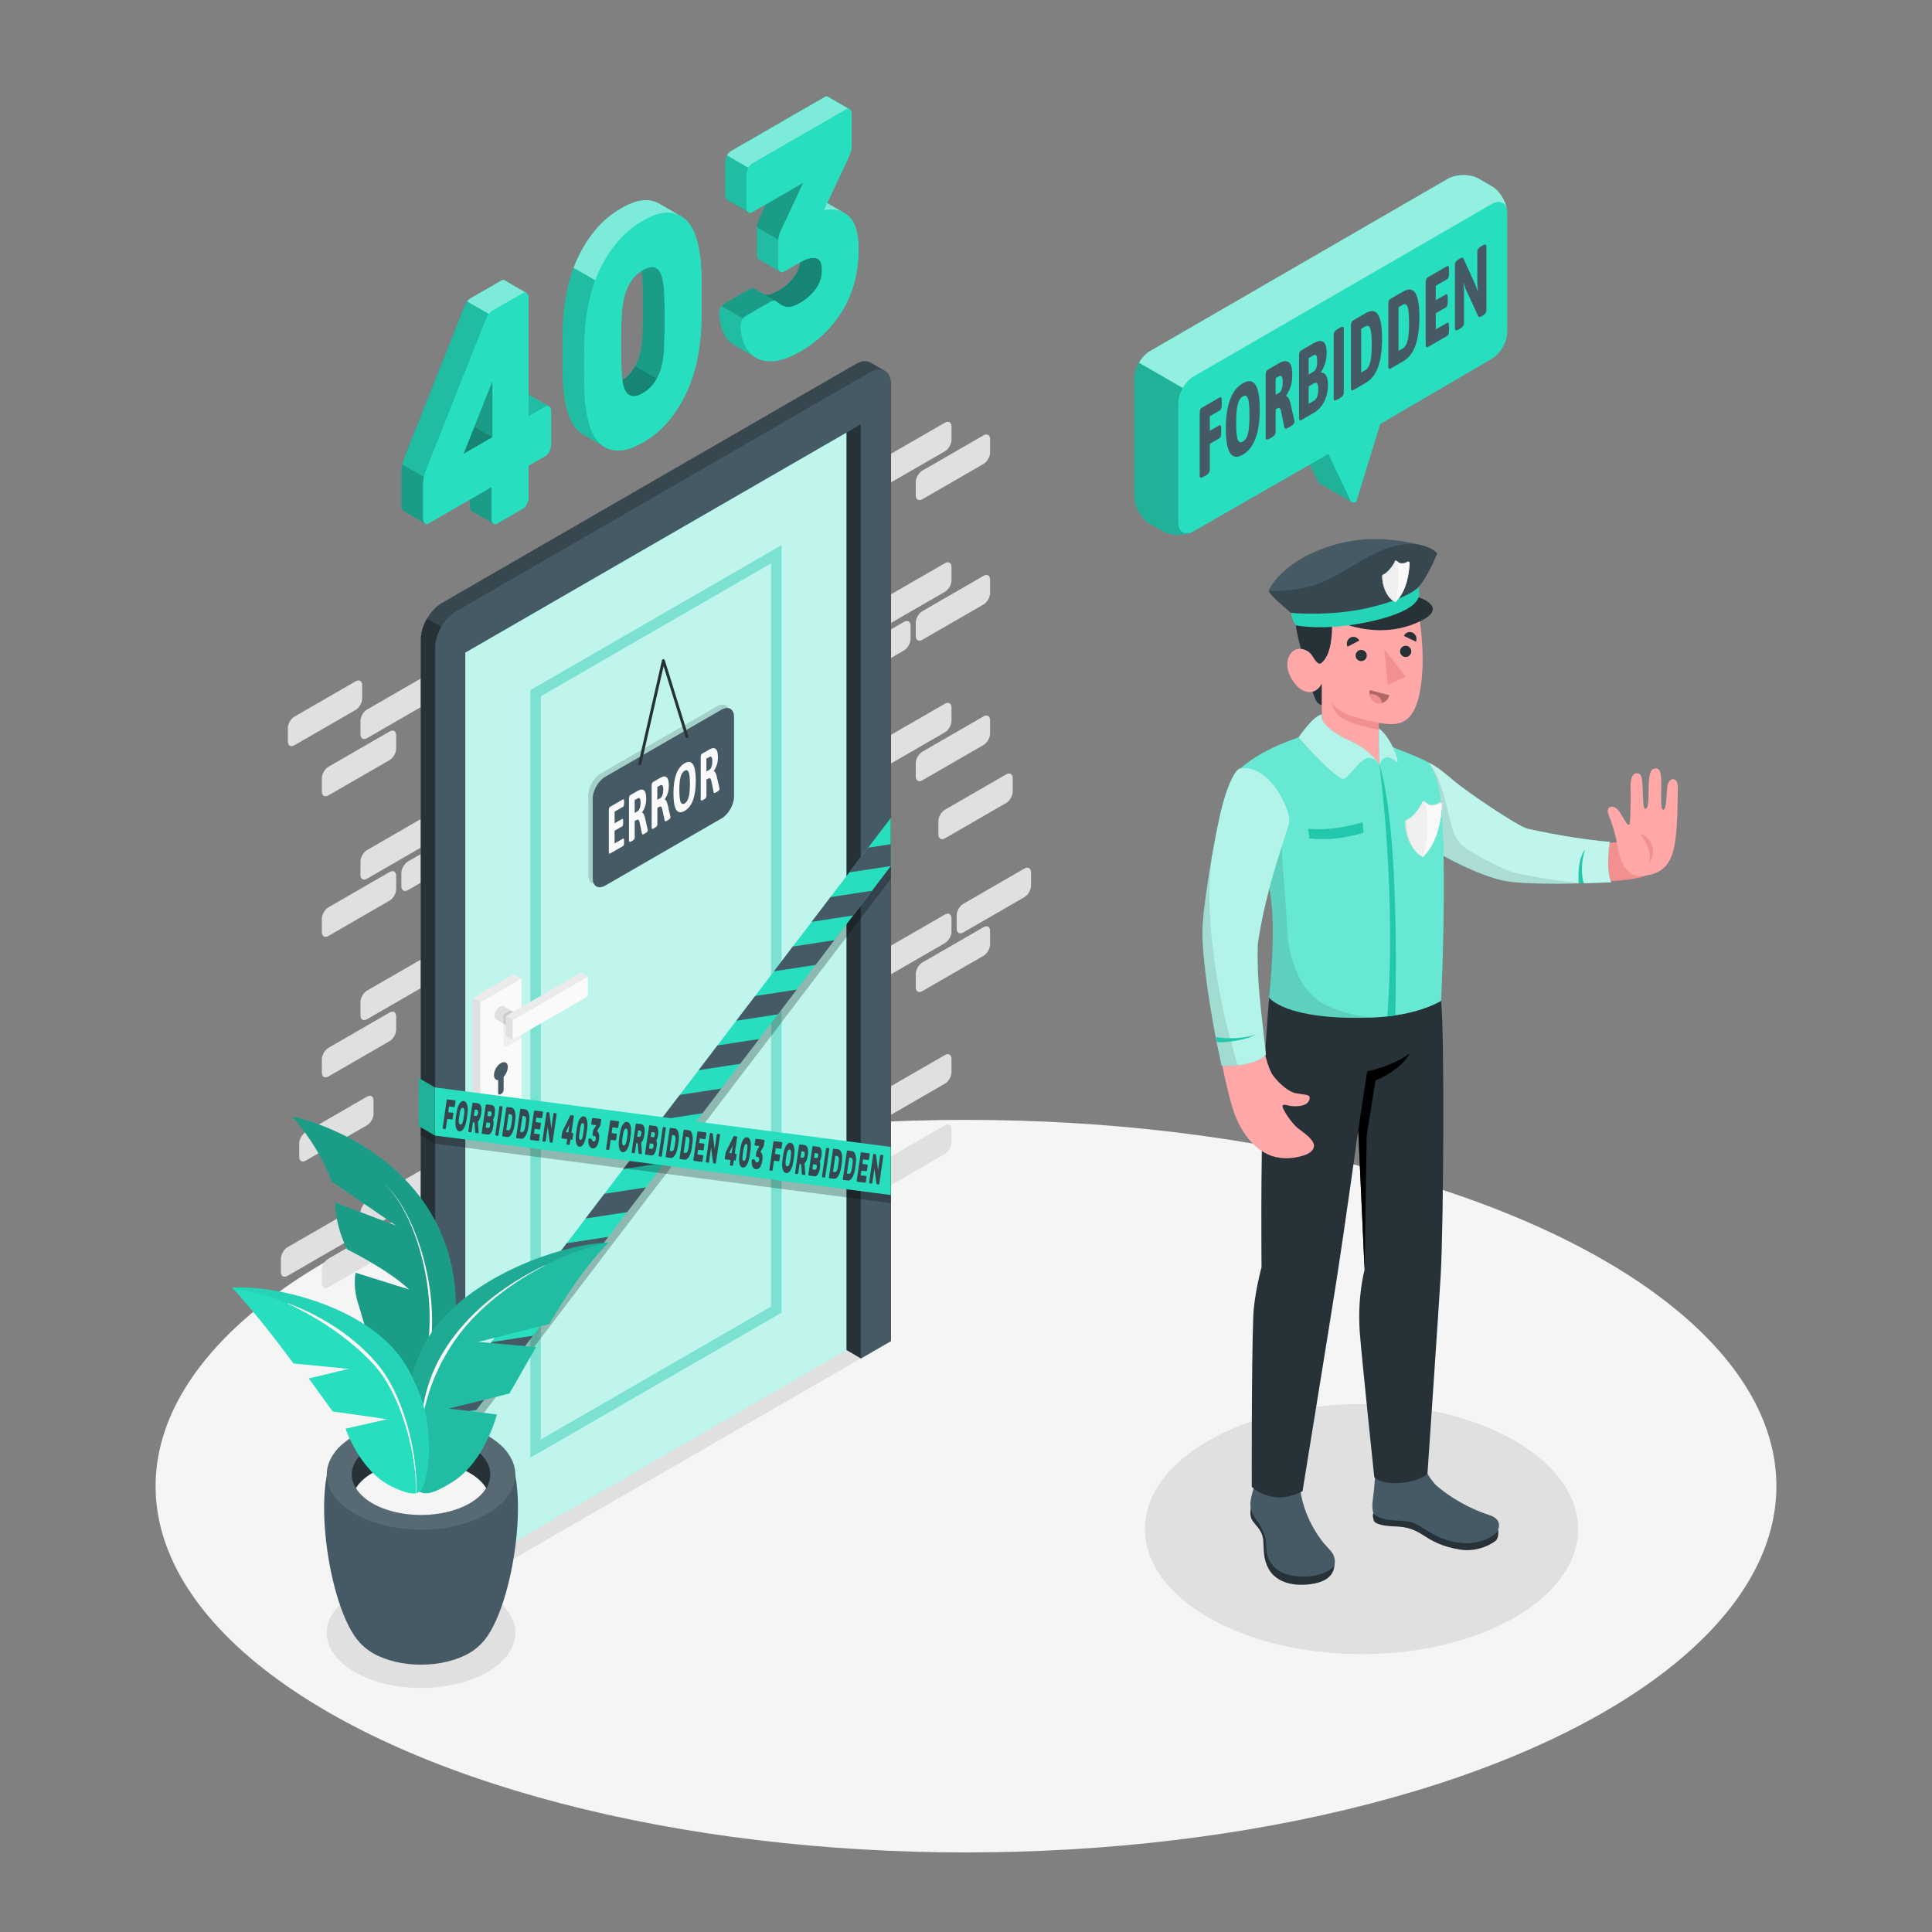 <?xml version="1.0" encoding="utf-8"?>
<!-- Generator: Adobe Illustrator 27.5.0, SVG Export Plug-In . SVG Version: 6.00 Build 0)  -->
<svg version="1.1" xmlns="http://www.w3.org/2000/svg" xmlns:xlink="http://www.w3.org/1999/xlink" x="0px" y="0px"
	 viewBox="0 0 500 500" style="enable-background:new 0 0 500 500;" xml:space="preserve">
<rect x="0" y="0" width="500" height="500" fill="#808080" stroke="none"/>
<g id="Floor">
	<ellipse id="Floor_1_" style="fill:#F5F5F5;" cx="250" cy="384.615" rx="209.732" ry="94.794"/>
</g>
<g id="Shadows">
	<ellipse id="Shadow_17_" style="fill:#E0E0E0;" cx="352.357" cy="395.725" rx="56.053" ry="32.362"/>
	<path id="Shadow_49_" style="fill:#E0E0E0;" d="M91.709,412.522c-9.529,5.564-9.529,14.584,0,20.148
		c9.529,5.564,24.979,5.564,34.509,0c9.529-5.563,9.529-14.584-0.001-20.147C116.689,406.959,101.239,406.959,91.709,412.522z"/>
</g>
<g id="Door_1_">
	<g id="Bricks">
		<g>
			<path style="fill:#E0E0E0;" d="M103.875,225.908v3.458c0,1.09,0.765,1.531,1.709,0.986l3.337-1.927v-7.404l-3.337,1.926
				C104.64,223.493,103.875,224.818,103.875,225.908z"/>
			<path style="fill:#E0E0E0;" d="M93.285,222.956v3.458c0,1.09,0.765,1.531,1.709,0.987l13.927-8.041v-7.404l-13.927,8.041
				C94.05,220.54,93.285,221.866,93.285,222.956z"/>
			<path style="fill:#E0E0E0;" d="M100.822,262.047l-15.819,9.133c-0.944,0.545-1.709,1.87-1.709,2.96v3.458
				c0,1.09,0.765,1.532,1.709,0.987l15.819-9.133c0.943-0.545,1.709-1.87,1.709-2.96v-3.458
				C102.53,261.944,101.765,261.502,100.822,262.047z"/>
			<path style="fill:#E0E0E0;" d="M108.921,302.879l-13.927,8.041c-0.943,0.545-1.709,1.87-1.709,2.96v3.458
				c0,1.09,0.765,1.531,1.709,0.986l13.927-8.041V302.879z"/>
			<path style="fill:#E0E0E0;" d="M93.285,186.586v3.458c0,1.09,0.765,1.531,1.709,0.987l13.927-8.04v-7.404l-13.927,8.04
				C94.05,184.171,93.285,185.496,93.285,186.586z"/>
			<path style="fill:#E0E0E0;" d="M77.437,295.914v3.458c0,1.09,0.765,1.532,1.709,0.987l15.819-9.133
				c0.944-0.545,1.709-1.87,1.709-2.96v-3.458c0-1.09-0.765-1.531-1.709-0.987l-15.819,9.133
				C78.203,293.499,77.437,294.824,77.437,295.914z"/>
			<path style="fill:#E0E0E0;" d="M93.285,259.325v3.458c0,1.09,0.765,1.531,1.709,0.987l13.927-8.041l0-7.404l-13.927,8.041
				C94.05,256.91,93.285,258.235,93.285,259.325z"/>
			<path style="fill:#E0E0E0;" d="M91.941,318.094v-3.458c0-1.09-0.765-1.531-1.709-0.986l-15.819,9.133
				c-0.944,0.545-1.709,1.87-1.709,2.96v3.458c0,1.09,0.765,1.532,1.709,0.987l15.819-9.133
				C91.175,320.509,91.941,319.183,91.941,318.094z"/>
			<path style="fill:#E0E0E0;" d="M92.019,176.331L76.2,185.464c-0.943,0.545-1.709,1.87-1.709,2.96v3.458
				c0,1.09,0.765,1.532,1.709,0.987l15.819-9.133c0.944-0.545,1.709-1.87,1.709-2.96v-3.458
				C93.728,176.228,92.963,175.786,92.019,176.331z"/>
			<path style="fill:#E0E0E0;" d="M100.822,189.308l-15.819,9.133c-0.944,0.545-1.709,1.87-1.709,2.96v3.458
				c0,1.09,0.765,1.531,1.709,0.986l15.819-9.133c0.943-0.545,1.709-1.87,1.709-2.96v-3.458
				C102.53,189.205,101.765,188.763,100.822,189.308z"/>
			<path style="fill:#E0E0E0;" d="M100.822,225.678l-15.819,9.133c-0.944,0.545-1.709,1.87-1.709,2.96v3.458
				c0,1.09,0.765,1.532,1.709,0.987l15.819-9.133c0.943-0.545,1.709-1.87,1.709-2.96v-3.458
				C102.53,225.575,101.765,225.133,100.822,225.678z"/>
			<path style="fill:#E0E0E0;" d="M85.002,333.139l15.819-9.133c0.943-0.545,1.709-1.87,1.709-2.96v-3.458
				c0-1.09-0.765-1.531-1.709-0.986l-15.819,9.133c-0.944,0.545-1.709,1.87-1.709,2.96v3.458
				C83.294,333.242,84.059,333.684,85.002,333.139z"/>
		</g>
		<g>
			<path style="fill:#E0E0E0;" d="M235.655,161.923v3.458c0,1.09-0.765,2.415-1.709,2.96l-3.337,1.927v-7.404l3.337-1.927
				C234.889,160.392,235.655,160.833,235.655,161.923z"/>
			<path style="fill:#E0E0E0;" d="M230.608,281.09l13.927-8.041c0.943-0.545,1.709-0.103,1.709,0.987v3.458
				c0,1.09-0.765,2.415-1.709,2.96l-13.927,8.041V281.09z"/>
			<path style="fill:#E0E0E0;" d="M246.245,146.742v3.458c0,1.09-0.765,2.415-1.709,2.96l-13.927,8.041v-7.404l13.927-8.041
				C245.479,145.211,246.245,145.652,246.245,146.742z"/>
			<path style="fill:#E0E0E0;" d="M238.708,194.537l15.819-9.133c0.944-0.545,1.709-0.103,1.709,0.986v3.458
				c0,1.09-0.765,2.415-1.709,2.96l-15.819,9.133c-0.943,0.545-1.709,0.103-1.709-0.987v-3.458
				C236.999,196.407,237.765,195.081,238.708,194.537z"/>
			<path style="fill:#E0E0E0;" d="M230.608,244.721l13.927-8.041c0.943-0.544,1.709-0.103,1.709,0.987v3.458
				c0,1.09-0.765,2.415-1.709,2.96l-13.927,8.041V244.721z"/>
			<path style="fill:#E0E0E0;" d="M246.245,110.373v3.458c0,1.09-0.765,2.415-1.709,2.96l-13.927,8.041v-7.404l13.927-8.041
				C245.479,108.842,246.245,109.283,246.245,110.373z"/>
			<path style="fill:#E0E0E0;" d="M262.092,201.402v3.458c0,1.09-0.765,2.415-1.709,2.96l-15.819,9.133
				c-0.944,0.545-1.709,0.104-1.709-0.986v-3.458c0-1.09,0.765-2.415,1.709-2.96l15.819-9.133
				C261.327,199.871,262.092,200.312,262.092,201.402z"/>
			<path style="fill:#E0E0E0;" d="M246.245,183.112v3.458c0,1.09-0.765,2.415-1.709,2.96l-13.927,8.041l0-7.405l13.927-8.041
				C245.479,181.581,246.245,182.022,246.245,183.112z"/>
			<path style="fill:#E0E0E0;" d="M247.589,240.328v-3.458c0-1.09,0.765-2.415,1.709-2.96l15.819-9.133
				c0.944-0.545,1.709-0.104,1.709,0.986v3.458c0,1.09-0.765,2.415-1.709,2.96l-15.819,9.133
				C248.354,241.859,247.589,241.418,247.589,240.328z"/>
			<path style="fill:#E0E0E0;" d="M238.708,121.798l15.819-9.133c0.944-0.545,1.709-0.103,1.709,0.986v3.458
				c0,1.09-0.765,2.415-1.709,2.96l-15.819,9.133c-0.943,0.544-1.709,0.103-1.709-0.987v-3.458
				C236.999,123.668,237.765,122.342,238.708,121.798z"/>
			<path style="fill:#E0E0E0;" d="M238.708,158.167l15.819-9.133c0.944-0.545,1.709-0.103,1.709,0.986v3.458
				c0,1.09-0.765,2.415-1.709,2.96l-15.819,9.133c-0.943,0.544-1.709,0.103-1.709-0.987v-3.458
				C236.999,160.037,237.765,158.712,238.708,158.167z"/>
			<path style="fill:#E0E0E0;" d="M254.527,247.362l-15.819,9.133c-0.943,0.545-1.709,0.103-1.709-0.986v-3.458
				c0-1.09,0.765-2.415,1.709-2.96l15.819-9.133c0.944-0.545,1.709-0.103,1.709,0.986v3.458
				C256.236,245.492,255.471,246.817,254.527,247.362z"/>
			<path style="fill:#E0E0E0;" d="M230.608,299.275l13.927-8.041c0.943-0.545,1.709-0.103,1.709,0.987v3.458
				c0,1.09-0.765,2.415-1.709,2.96l-13.928,8.041L230.608,299.275z"/>
		</g>
	</g>
	<g id="Door_3_">
		<g id="Door_4_">
			<g>
				<path style="fill:#37474F;" d="M108.921,413.021l0.002-247.582c0-3.452,2.423-7.65,5.414-9.376l107.126-61.85
					c1.495-0.863,2.848-0.945,3.828-0.379c0.979,0.566,2.703,1.57,3.681,2.125c0.989,0.561,1.602,1.778,1.602,3.514v247.584
					l-7.813,4.51l-6.342-3.67l-95.99,55.417v7.33l-7.81,4.51L108.921,413.021z"/>
				<path style="fill:#263238;" d="M134.275,395.323l-13.847,7.993v7.33l-7.81,4.51l-3.697-2.134l0.002-247.582
					c0-1.731,0.61-3.648,1.594-5.349l23.588,13.619L134.275,395.323z"/>
				<path style="fill:#455A64;" d="M112.615,167.587v247.556l7.813-4.501v-7.327l95.99-55.417l6.341,3.667l7.813-4.501V99.477
					c0-3.469-2.437-4.844-5.407-3.125l-107.144,61.859C115.053,159.93,112.615,164.118,112.615,167.587z"/>
			</g>
			<g>
				<polygon style="fill:#27DEBF;" points="120.428,168.904 120.428,406.382 219.098,349.415 219.098,111.95 				"/>
				<polygon style="opacity:0.7;fill:#FFFFFF;" points="120.428,168.904 120.428,406.382 219.098,349.415 219.098,111.95 				"/>
			</g>
			<g style="opacity:0.43;">
				<path style="fill:#27DEBF;" d="M137.245,377.255V178.614l65.037-37.541v198.633L137.245,377.255z M139.972,180.189v192.344
					l59.583-34.401V145.796L139.972,180.189z"/>
				<path style="opacity:0.1;" d="M137.245,178.614v198.641l65.037-37.549V141.073L137.245,178.614z M199.555,338.131
					l-59.583,34.401V180.189l59.583-34.393V338.131z"/>
			</g>
			<polygon style="fill:#263238;" points="219.098,349.415 219.098,111.95 222.755,109.827 222.76,351.568 			"/>
			<polygon style="fill:#E0E0E0;" points="120.428,410.642 222.76,351.568 219.098,349.415 120.428,406.382 			"/>
		</g>
		<g id="Latch_1_">
			<polygon style="fill:#E0E0E0;" points="122.342,258.219 124.315,259.357 124.316,292.09 122.344,290.952 			"/>
			<polygon style="fill:#FAFAFA;" points="124.315,259.357 134.945,253.22 134.946,285.953 124.316,292.09 			"/>
			<path style="opacity:0.05;" d="M134.946,262.228l-4.654,2.687l0.001,5.32c0,0.489,0.529,0.794,0.952,0.55l3.7-2.136
				L134.946,262.228z"/>
			<polygon style="fill:#EBEBEB;" points="134.945,253.22 132.973,252.082 122.342,258.219 124.315,259.357 			"/>
			<g>
				<path style="fill:#E0E0E0;" d="M128.39,263.816l4.876,2.815l1.952-3.381l-4.876-2.815l0,0c-0.25-0.144-0.595-0.123-0.976,0.097
					c-0.762,0.44-1.38,1.51-1.38,2.39C127.985,263.363,128.14,263.672,128.39,263.816z"/>
				<polygon style="opacity:0.1;" points="130.292,264.914 132.065,265.938 132.064,263.609 133.951,262.519 132.179,261.496 
					130.292,262.585 				"/>
				<g>
					<polygon style="fill:#FAFAFA;" points="132.653,263.977 132.654,269.091 152.148,257.841 152.148,252.726 					"/>
					<polygon style="fill:#E0E0E0;" points="132.653,263.977 130.881,262.953 130.881,268.068 132.654,269.091 					"/>
					<polygon style="fill:#EBEBEB;" points="152.148,252.726 150.376,251.702 130.881,262.953 132.653,263.977 					"/>
				</g>
			</g>
			<path style="fill:#455A64;" d="M127.839,278.233c0-1.142,0.802-2.531,1.791-3.102c0.989-0.571,1.791-0.108,1.791,1.034
				c0,0.85-0.446,1.835-1.081,2.52l0,3.341c0,0.386-0.271,0.856-0.606,1.049l-0.209,0.121c-0.334,0.193-0.606,0.036-0.606-0.35
				v-3.339C128.284,279.556,127.839,279.084,127.839,278.233z"/>
		</g>
		<g id="Close_1_">
			<path style="opacity:0.15;" d="M155.5,200.159l30.07-17.361c1.794-1.036,3.248-0.196,3.248,1.876v20.647
				c0,2.072-1.454,4.591-3.248,5.626L155.5,228.307c-1.794,1.036-3.248,0.196-3.248-1.876v-20.647
				C152.251,203.714,153.706,201.195,155.5,200.159z"/>
			<path style="fill:#455A64;" d="M156.648,201.029l30.069-17.361c1.794-1.036,3.248-0.196,3.248,1.876v20.647
				c0,2.072-1.454,4.591-3.248,5.626l-30.069,17.361c-1.794,1.036-3.248,0.196-3.248-1.876v-20.647
				C153.4,204.584,154.854,202.065,156.648,201.029z"/>
			<g>
				<path style="fill:#263238;" d="M165.589,198.033c-0.027,0-0.054-0.004-0.082-0.01c-0.203-0.045-0.328-0.246-0.285-0.449
					l6.095-26.686c0.039-0.164,0.184-0.285,0.352-0.291c0.008,0,0.012,0,0.016,0c0.164,0,0.309,0.107,0.359,0.264l6.095,19.649
					c0.058,0.197-0.051,0.408-0.25,0.469c-0.192,0.07-0.406-0.051-0.469-0.246l-5.681-18.317l-5.783,25.326
					C165.913,197.916,165.761,198.033,165.589,198.033z"/>
			</g>
			<g>
				<path style="fill:#FAFAFA;" d="M157.656,220.878c-0.06-0.063-0.091-0.21-0.091-0.441v-10.81c0-0.231,0.03-0.412,0.091-0.545
					c0.059-0.131,0.156-0.237,0.291-0.314l3.276-1.892c0.105-0.06,0.179-0.044,0.225,0.051c0.044,0.095,0.067,0.269,0.067,0.523
					v0.449c0,0.254-0.022,0.453-0.067,0.6c-0.045,0.147-0.12,0.25-0.225,0.311l-2.165,1.25v3.005l1.929-1.114
					c0.106-0.06,0.18-0.043,0.225,0.053c0.045,0.094,0.067,0.268,0.067,0.522v0.449c0,0.252-0.022,0.453-0.067,0.6
					c-0.044,0.146-0.119,0.249-0.225,0.311l-1.929,1.113v3.282l2.176-1.256c0.098-0.057,0.169-0.039,0.214,0.049
					c0.044,0.09,0.067,0.267,0.067,0.532v0.449c0,0.265-0.022,0.468-0.067,0.608c-0.045,0.141-0.116,0.241-0.214,0.297l-3.286,1.897
					C157.812,220.934,157.714,220.941,157.656,220.878z"/>
				<path style="fill:#FAFAFA;" d="M162.781,217.599v-10.984c0-0.219,0.032-0.399,0.096-0.539c0.063-0.14,0.162-0.249,0.297-0.327
					l1.806-1.043c1.503-0.867,2.255-0.209,2.255,1.979c0,1.371-0.352,2.548-1.055,3.529v0.067c0.299,0.082,0.554,0.563,0.763,1.443
					l0.674,2.944c0.007,0.031,0.014,0.064,0.022,0.1c0.008,0.036,0.011,0.07,0.011,0.106c0,0.264-0.202,0.513-0.606,0.746
					l-0.326,0.188c-0.352,0.203-0.546,0.183-0.582-0.06l-0.618-2.96c-0.09-0.339-0.192-0.55-0.308-0.634
					c-0.116-0.082-0.294-0.055-0.533,0.083l-0.415,0.24v4.266c0,0.334-0.198,0.615-0.595,0.844l-0.303,0.175
					C162.975,217.987,162.781,217.932,162.781,217.599z M165.058,209.91c0.202-0.117,0.374-0.371,0.517-0.763
					c0.142-0.393,0.212-0.849,0.212-1.367c0-0.552-0.068-0.919-0.207-1.097c-0.138-0.179-0.327-0.201-0.567-0.062l-0.763,0.44v3.316
					L165.058,209.91z"/>
				<path style="fill:#FAFAFA;" d="M168.649,214.211v-10.984c0-0.219,0.031-0.399,0.095-0.539c0.063-0.14,0.162-0.249,0.297-0.327
					l1.807-1.043c1.503-0.867,2.255-0.209,2.255,1.979c0,1.371-0.352,2.548-1.055,3.529v0.068c0.299,0.082,0.554,0.563,0.763,1.443
					l0.673,2.944c0.007,0.031,0.015,0.064,0.022,0.1c0.008,0.036,0.012,0.07,0.012,0.106c0,0.265-0.202,0.513-0.605,0.746
					l-0.326,0.188c-0.351,0.203-0.546,0.183-0.583-0.06l-0.617-2.96c-0.09-0.339-0.193-0.55-0.308-0.634
					c-0.116-0.082-0.294-0.055-0.534,0.083l-0.415,0.24v4.266c0,0.334-0.199,0.615-0.596,0.844l-0.303,0.175
					C168.843,214.599,168.649,214.545,168.649,214.211z M170.926,206.523c0.202-0.117,0.374-0.371,0.516-0.763
					c0.142-0.393,0.213-0.849,0.213-1.367c0-0.552-0.069-0.919-0.208-1.097c-0.139-0.179-0.327-0.201-0.566-0.062l-0.763,0.44v3.316
					L170.926,206.523z"/>
				<path style="fill:#FAFAFA;" d="M174.291,205.358c0-4.099,0.964-6.706,2.894-7.82c1.922-1.11,2.883,0.384,2.883,4.484
					c0,4.122-0.961,6.737-2.883,7.847C175.255,210.984,174.291,209.481,174.291,205.358z M178.216,206.364
					c0.225-0.78,0.337-1.936,0.337-3.467s-0.111-2.553-0.332-3.065c-0.22-0.51-0.563-0.632-1.026-0.365
					c-0.471,0.273-0.818,0.793-1.043,1.56c-0.225,0.769-0.336,1.919-0.336,3.451c0,1.53,0.112,2.556,0.336,3.078
					c0.225,0.52,0.572,0.644,1.043,0.373C177.652,207.666,177.992,207.144,178.216,206.364z"/>
				<path style="fill:#FAFAFA;" d="M181.346,206.88v-10.984c0-0.218,0.031-0.398,0.095-0.538c0.063-0.14,0.162-0.249,0.297-0.327
					l1.806-1.044c1.503-0.867,2.255-0.208,2.255,1.98c0,1.371-0.352,2.547-1.055,3.529v0.068c0.299,0.082,0.553,0.562,0.763,1.442
					l0.673,2.944c0.007,0.03,0.015,0.064,0.022,0.099c0.008,0.036,0.011,0.071,0.011,0.106c0,0.265-0.201,0.514-0.605,0.747
					l-0.326,0.188c-0.352,0.202-0.546,0.183-0.583-0.06l-0.617-2.96c-0.09-0.339-0.193-0.55-0.308-0.634
					c-0.116-0.082-0.294-0.055-0.533,0.083l-0.415,0.24v4.266c0,0.334-0.199,0.614-0.595,0.843l-0.304,0.176
					C181.541,207.269,181.346,207.214,181.346,206.88z M183.623,199.193c0.202-0.117,0.374-0.371,0.516-0.764
					c0.142-0.393,0.213-0.848,0.213-1.366c0-0.552-0.069-0.92-0.208-1.097c-0.138-0.179-0.327-0.201-0.566-0.062l-0.763,0.44v3.315
					L183.623,199.193z"/>
			</g>
		</g>
	</g>
	<g id="Tapes">
		<g>
			<g>
				<polygon style="opacity:0.2;" points="112.535,369.857 108.834,367.749 108.84,380.204 112.535,382.309 				"/>
				<polygon style="fill:#27DEBF;" points="112.535,366.542 108.353,364.095 108.359,376.55 112.535,378.994 				"/>
				<polygon style="opacity:0.2;" points="112.535,366.542 108.353,364.095 108.359,376.55 112.535,378.994 				"/>
			</g>
			<g>
				<polygon style="opacity:0.25;" points="230.535,215.013 112.535,369.858 112.536,382.309 230.535,227.465 				"/>
				<polygon style="fill:#27DEBF;" points="230.535,211.698 112.535,366.542 112.536,378.994 230.535,224.15 				"/>
			</g>
			<g>
				<polygon style="fill:#455A64;" points="230.535,224.126 230.535,218.476 224.684,219.375 219.809,225.773 				"/>
				<polygon style="fill:#455A64;" points="215.944,243.316 205.178,244.969 200.302,251.367 211.068,249.714 				"/>
				<polygon style="fill:#455A64;" points="225.695,230.519 214.929,232.172 210.054,238.57 220.82,236.917 				"/>
				<polygon style="fill:#455A64;" points="206.192,256.112 195.426,257.766 190.55,264.164 201.316,262.511 				"/>
				<polygon style="fill:#455A64;" points="196.44,268.909 185.674,270.562 180.798,276.961 191.564,275.308 				"/>
				<polygon style="fill:#455A64;" points="186.688,281.706 175.922,283.359 171.046,289.758 181.812,288.105 				"/>
				<polygon style="fill:#455A64;" points="176.936,294.503 166.17,296.156 161.294,302.554 172.06,300.901 				"/>
				<polygon style="fill:#455A64;" points="167.184,307.3 156.418,308.953 151.542,315.351 162.308,313.698 				"/>
				<polygon style="fill:#455A64;" points="157.432,320.096 146.666,321.75 141.791,328.148 152.557,326.495 				"/>
				<polygon style="fill:#455A64;" points="147.681,332.893 136.915,334.546 132.039,340.945 142.805,339.292 				"/>
				<polygon style="fill:#455A64;" points="137.929,345.69 127.163,347.343 122.287,353.742 133.053,352.089 				"/>
				<polygon style="fill:#455A64;" points="128.177,358.487 117.411,360.14 112.535,366.538 123.301,364.885 				"/>
				<polygon style="fill:#455A64;" points="118.409,371.286 112.535,372.188 112.535,378.994 113.533,377.684 				"/>
			</g>
		</g>
		<g>
			<polygon style="opacity:0.25;" points="112.535,283.523 230.535,298.927 230.534,311.379 112.535,295.975 			"/>
			<polygon style="fill:#27DEBF;" points="112.535,281.418 230.535,296.822 230.534,309.274 112.535,293.87 			"/>
			<g>
				<polygon style="opacity:0.2;" points="112.535,283.522 108.834,281.351 108.84,293.806 112.535,295.974 				"/>
				<polygon style="fill:#27DEBF;" points="112.535,281.418 108.353,278.971 108.359,291.426 112.535,293.87 				"/>
				<polygon style="opacity:0.2;" points="112.535,281.418 108.353,278.971 108.359,291.426 112.535,293.87 				"/>
			</g>
			<g>
				<path style="fill:#37474F;" d="M117.802,284.776c0.033,0.004,0.057,0.037,0.073,0.098c0.015,0.061,0.017,0.132,0.006,0.211
					l-0.168,1.153c-0.011,0.081-0.034,0.147-0.066,0.202c-0.032,0.055-0.065,0.08-0.098,0.077l-1.341-0.172l-0.217,1.489l1.252,0.16
					c0.033,0.003,0.057,0.037,0.073,0.098c0.015,0.061,0.017,0.131,0.006,0.211l-0.168,1.152c-0.012,0.08-0.034,0.148-0.066,0.202
					c-0.031,0.056-0.065,0.081-0.098,0.076l-1.251-0.159l-0.342,2.348c-0.011,0.081-0.033,0.147-0.066,0.202
					c-0.031,0.055-0.065,0.081-0.097,0.076l-0.589-0.075c-0.032-0.005-0.057-0.037-0.073-0.098c-0.015-0.061-0.017-0.132-0.005-0.21
					l1.021-7.025c0.012-0.08,0.034-0.147,0.066-0.202c0.032-0.055,0.065-0.08,0.098-0.075L117.802,284.776z"/>
				<path style="fill:#37474F;" d="M118.196,287.717c0.068-0.405,0.161-0.782,0.276-1.133c0.117-0.351,0.254-0.651,0.41-0.901
					c0.157-0.249,0.331-0.439,0.523-0.574c0.192-0.134,0.399-0.187,0.62-0.159c0.219,0.028,0.401,0.131,0.548,0.308
					c0.149,0.179,0.262,0.407,0.342,0.686c0.08,0.28,0.126,0.603,0.138,0.97c0.011,0.367-0.007,0.753-0.058,1.161
					c-0.039,0.313-0.084,0.64-0.134,0.979c-0.049,0.341-0.099,0.66-0.148,0.957c-0.068,0.404-0.161,0.783-0.276,1.134
					c-0.117,0.35-0.254,0.652-0.411,0.905c-0.157,0.253-0.332,0.445-0.525,0.575c-0.192,0.13-0.399,0.183-0.616,0.154
					c-0.222-0.029-0.406-0.129-0.553-0.303c-0.147-0.174-0.26-0.403-0.339-0.686c-0.08-0.283-0.124-0.608-0.136-0.974
					c-0.012-0.368,0.007-0.754,0.057-1.162c0.038-0.298,0.08-0.617,0.13-0.958C118.094,288.353,118.144,288.027,118.196,287.717z
					 M119.892,289.849c0.022-0.129,0.045-0.275,0.073-0.433c0.025-0.158,0.052-0.322,0.075-0.489
					c0.025-0.167,0.046-0.328,0.066-0.485c0.02-0.157,0.037-0.296,0.052-0.419c0.02-0.182,0.029-0.352,0.025-0.507
					c-0.004-0.155-0.02-0.292-0.05-0.41c-0.031-0.118-0.075-0.215-0.135-0.289c-0.059-0.074-0.135-0.117-0.227-0.129
					c-0.093-0.012-0.178,0.012-0.256,0.067c-0.079,0.056-0.149,0.138-0.212,0.244c-0.063,0.107-0.118,0.234-0.165,0.384
					c-0.048,0.148-0.088,0.313-0.121,0.493c-0.024,0.123-0.048,0.262-0.072,0.418c-0.025,0.156-0.049,0.317-0.073,0.483
					c-0.025,0.167-0.047,0.33-0.069,0.489c-0.022,0.161-0.039,0.306-0.052,0.437c-0.04,0.364-0.033,0.671,0.025,0.923
					c0.056,0.251,0.177,0.389,0.362,0.412c0.185,0.025,0.341-0.078,0.465-0.305C119.728,290.504,119.824,290.21,119.892,289.849z"/>
				<path style="fill:#37474F;" d="M123.628,285.521c0.198,0.025,0.365,0.098,0.507,0.22c0.14,0.121,0.25,0.29,0.331,0.507
					c0.079,0.217,0.126,0.487,0.138,0.809c0.012,0.323-0.012,0.695-0.073,1.116c-0.08,0.543-0.191,0.989-0.336,1.335
					c-0.145,0.347-0.317,0.605-0.514,0.77l0.179,2.659c0.003,0.044,0.002,0.084-0.004,0.121c-0.01,0.064-0.027,0.12-0.054,0.165
					c-0.026,0.044-0.053,0.065-0.08,0.061l-0.61-0.078c-0.06-0.007-0.098-0.046-0.114-0.115c-0.016-0.068-0.026-0.136-0.032-0.203
					l-0.159-2.391l-0.413-0.052l-0.339,2.327c-0.01,0.081-0.033,0.147-0.066,0.201c-0.032,0.055-0.065,0.081-0.098,0.077
					l-0.588-0.075c-0.032-0.004-0.058-0.037-0.073-0.098c-0.016-0.061-0.017-0.131-0.005-0.211l1.021-7.024
					c0.011-0.08,0.034-0.148,0.066-0.202c0.033-0.055,0.066-0.08,0.099-0.076L123.628,285.521z M122.64,288.751l0.507,0.064
					c0.126,0.016,0.238-0.029,0.337-0.134c0.1-0.106,0.171-0.31,0.216-0.615c0.045-0.305,0.034-0.52-0.032-0.647
					c-0.065-0.126-0.161-0.198-0.286-0.214l-0.507-0.065L122.64,288.751z"/>
				<path style="fill:#37474F;" d="M124.751,293.417c-0.032-0.004-0.057-0.037-0.073-0.098c-0.016-0.06-0.017-0.131-0.005-0.21
					l1.021-7.024c0.012-0.081,0.033-0.148,0.066-0.202c0.032-0.056,0.065-0.081,0.098-0.076l1.445,0.185
					c0.199,0.025,0.359,0.114,0.478,0.266c0.117,0.151,0.202,0.339,0.253,0.564c0.052,0.224,0.075,0.475,0.072,0.751
					c-0.004,0.277-0.025,0.549-0.064,0.818c-0.031,0.209-0.067,0.391-0.108,0.544c-0.043,0.154-0.085,0.284-0.129,0.394
					c-0.044,0.109-0.084,0.197-0.122,0.261c-0.039,0.066-0.069,0.115-0.093,0.149c0.088,0.211,0.136,0.448,0.145,0.71
					c0.009,0.264-0.012,0.576-0.065,0.939c-0.044,0.298-0.104,0.586-0.181,0.864c-0.077,0.278-0.172,0.522-0.287,0.734
					c-0.115,0.209-0.248,0.374-0.399,0.49c-0.151,0.118-0.323,0.165-0.513,0.14L124.751,293.417z M125.706,291.822l0.741,0.095
					c0.089,0.011,0.17-0.043,0.242-0.163c0.073-0.119,0.122-0.274,0.15-0.463c0.028-0.189,0.024-0.35-0.012-0.483
					c-0.035-0.133-0.097-0.206-0.187-0.217l-0.741-0.095L125.706,291.822z M127.202,288.325c0.026-0.188,0.026-0.341-0.005-0.459
					c-0.029-0.119-0.089-0.184-0.179-0.196l-0.695-0.089l-0.181,1.239l0.697,0.09c0.089,0.013,0.164-0.036,0.228-0.142
					C127.129,288.662,127.174,288.515,127.202,288.325z"/>
				<path style="fill:#37474F;" d="M128.274,293.868c-0.033-0.005-0.057-0.037-0.073-0.098c-0.015-0.061-0.017-0.131-0.005-0.21
					l1.021-7.025c0.012-0.08,0.034-0.148,0.066-0.202c0.032-0.055,0.065-0.08,0.099-0.076l0.587,0.075
					c0.032,0.004,0.057,0.038,0.073,0.098c0.016,0.061,0.018,0.132,0.006,0.211l-1.022,7.023c-0.011,0.081-0.033,0.148-0.066,0.202
					c-0.033,0.056-0.066,0.081-0.098,0.077L128.274,293.868z"/>
				<path style="fill:#37474F;" d="M132.37,286.638c0.206,0.027,0.385,0.124,0.533,0.296c0.149,0.169,0.266,0.397,0.351,0.681
					c0.086,0.284,0.136,0.617,0.152,0.999c0.016,0.383-0.004,0.796-0.059,1.238c-0.018,0.153-0.038,0.293-0.056,0.42
					c-0.018,0.127-0.036,0.249-0.053,0.364c-0.017,0.116-0.034,0.235-0.052,0.359c-0.018,0.124-0.039,0.258-0.063,0.401
					c-0.074,0.449-0.173,0.854-0.296,1.215c-0.122,0.36-0.263,0.667-0.424,0.919c-0.16,0.253-0.335,0.443-0.524,0.571
					c-0.189,0.126-0.387,0.178-0.593,0.151l-1.212-0.156c-0.033-0.004-0.057-0.036-0.073-0.098c-0.015-0.061-0.017-0.132-0.006-0.21
					l1.022-7.025c0.012-0.081,0.033-0.148,0.066-0.202c0.032-0.055,0.065-0.081,0.098-0.076L132.37,286.638z M132.523,289.704
					c0.103-0.837-0.039-1.28-0.428-1.329l-0.458-0.058l-0.602,4.131l0.48,0.062c0.378,0.048,0.634-0.343,0.77-1.175
					c0.025-0.152,0.047-0.294,0.066-0.429c0.019-0.134,0.039-0.265,0.058-0.392c0.017-0.126,0.037-0.256,0.056-0.386
					C132.485,289.998,132.504,289.856,132.523,289.704z"/>
				<path style="fill:#37474F;" d="M135.961,287.097c0.207,0.027,0.384,0.125,0.533,0.295c0.148,0.17,0.265,0.397,0.351,0.682
					c0.086,0.285,0.136,0.617,0.151,1c0.017,0.382-0.003,0.795-0.059,1.238c-0.019,0.153-0.038,0.292-0.056,0.42
					c-0.019,0.125-0.037,0.247-0.053,0.363c-0.017,0.116-0.034,0.236-0.052,0.359c-0.017,0.123-0.038,0.258-0.063,0.402
					c-0.074,0.448-0.173,0.854-0.295,1.213c-0.123,0.361-0.265,0.668-0.425,0.921c-0.16,0.253-0.335,0.443-0.524,0.57
					c-0.19,0.127-0.387,0.178-0.594,0.151l-1.212-0.155c-0.032-0.004-0.057-0.038-0.073-0.098c-0.015-0.061-0.017-0.131-0.004-0.211
					l1.021-7.023c0.011-0.081,0.033-0.148,0.066-0.202c0.032-0.055,0.066-0.081,0.098-0.076L135.961,287.097z M136.114,290.163
					c0.103-0.836-0.039-1.279-0.428-1.33l-0.458-0.057l-0.601,4.132l0.48,0.061c0.377,0.047,0.633-0.343,0.77-1.175
					c0.025-0.151,0.046-0.294,0.066-0.429c0.019-0.133,0.039-0.265,0.057-0.392c0.018-0.126,0.038-0.255,0.056-0.385
					C136.075,290.457,136.095,290.315,136.114,290.163z"/>
				<path style="fill:#37474F;" d="M139.615,293.546c0.033,0.004,0.058,0.038,0.073,0.098c0.015,0.061,0.017,0.131,0.005,0.21
					l-0.168,1.153c-0.011,0.079-0.033,0.147-0.066,0.201c-0.031,0.055-0.065,0.081-0.097,0.076l-2.127-0.272
					c-0.032-0.004-0.057-0.037-0.073-0.098c-0.015-0.06-0.017-0.131-0.005-0.209l1.021-7.025c0.012-0.081,0.034-0.148,0.066-0.202
					c0.032-0.056,0.065-0.081,0.098-0.076l2.091,0.268c0.033,0.004,0.058,0.037,0.073,0.098c0.016,0.06,0.017,0.131,0.006,0.21
					l-0.168,1.153c-0.011,0.08-0.033,0.148-0.066,0.202c-0.032,0.055-0.066,0.08-0.099,0.076l-1.382-0.176l-0.171,1.173l1.284,0.165
					c0.032,0.005,0.057,0.037,0.073,0.098c0.015,0.061,0.017,0.131,0.005,0.209l-0.168,1.154c-0.011,0.08-0.033,0.146-0.066,0.202
					c-0.032,0.055-0.065,0.08-0.098,0.075l-1.283-0.164l-0.178,1.217L139.615,293.546z"/>
				<path style="fill:#37474F;" d="M142.394,295.672c-0.051-0.006-0.087-0.044-0.108-0.113c-0.023-0.071-0.035-0.123-0.039-0.161
					l-0.487-3.85l-0.534,3.674c-0.012,0.081-0.034,0.148-0.066,0.202c-0.032,0.055-0.065,0.081-0.098,0.077l-0.588-0.075
					c-0.033-0.005-0.057-0.038-0.073-0.098c-0.015-0.062-0.018-0.132-0.006-0.211l1.022-7.025c0.012-0.08,0.033-0.147,0.066-0.202
					c0.032-0.055,0.065-0.08,0.098-0.075l0.466,0.06c0.051,0.006,0.087,0.043,0.109,0.112c0.022,0.069,0.035,0.124,0.038,0.161
					l0.487,3.85l0.533-3.675c0.012-0.079,0.034-0.147,0.066-0.202c0.033-0.054,0.066-0.08,0.098-0.075l0.588,0.074
					c0.033,0.005,0.058,0.037,0.074,0.098c0.015,0.061,0.017,0.132,0.005,0.211l-1.022,7.024c-0.011,0.08-0.033,0.148-0.066,0.202
					c-0.032,0.055-0.065,0.081-0.098,0.076L142.394,295.672z"/>
				<path style="fill:#37474F;" d="M146.716,296.225c-0.032-0.004-0.056-0.037-0.073-0.098c-0.015-0.061-0.017-0.132-0.005-0.211
					l0.162-1.109l-1.414-0.182c-0.033-0.003-0.058-0.037-0.073-0.098c-0.016-0.061-0.017-0.131-0.006-0.211l0.168-1.152
					c0.028-0.189,0.069-0.342,0.127-0.461l1.938-3.927c0.039-0.076,0.071-0.125,0.097-0.148s0.059-0.032,0.098-0.027l0.677,0.087
					c0.033,0.004,0.058,0.037,0.073,0.098c0.017,0.062,0.017,0.132,0.006,0.211l-0.607,4.175l0.385,0.05
					c0.033,0.004,0.058,0.036,0.073,0.098c0.016,0.061,0.017,0.132,0.005,0.211l-0.167,1.153c-0.012,0.08-0.034,0.147-0.066,0.202
					c-0.032,0.055-0.065,0.08-0.098,0.076l-0.386-0.05l-0.161,1.11c-0.012,0.08-0.034,0.147-0.066,0.201
					c-0.032,0.055-0.065,0.08-0.098,0.077L146.716,296.225z M147.074,293.07l0.292-2.001l-0.947,1.918L147.074,293.07z"/>
				<path style="fill:#37474F;" d="M151.085,288.92c0.224,0.03,0.406,0.133,0.544,0.313c0.138,0.181,0.241,0.412,0.308,0.693
					c0.067,0.282,0.101,0.604,0.101,0.971c0,0.365-0.025,0.744-0.072,1.136c-0.04,0.312-0.084,0.64-0.134,0.98
					c-0.05,0.341-0.099,0.659-0.148,0.956c-0.066,0.391-0.152,0.761-0.256,1.113c-0.104,0.353-0.229,0.657-0.374,0.911
					c-0.146,0.254-0.31,0.451-0.495,0.59c-0.185,0.139-0.389,0.194-0.614,0.165c-0.225-0.029-0.406-0.133-0.544-0.313
					c-0.138-0.18-0.241-0.411-0.309-0.693c-0.067-0.281-0.101-0.605-0.101-0.97c0-0.366,0.024-0.745,0.072-1.137
					c0.038-0.298,0.08-0.617,0.13-0.958c0.05-0.34,0.101-0.666,0.152-0.978c0.066-0.39,0.151-0.761,0.256-1.112
					c0.104-0.353,0.228-0.656,0.374-0.91c0.145-0.255,0.31-0.451,0.494-0.591C150.656,288.947,150.861,288.892,151.085,288.92z
					 M150.863,293.81c0.101-0.615,0.189-1.223,0.266-1.826c0.019-0.182,0.033-0.35,0.039-0.506c0.005-0.154-0.002-0.289-0.021-0.406
					c-0.019-0.116-0.054-0.212-0.105-0.285c-0.051-0.073-0.12-0.115-0.21-0.126c-0.089-0.012-0.17,0.011-0.239,0.069
					c-0.069,0.058-0.13,0.141-0.182,0.248c-0.052,0.108-0.099,0.236-0.139,0.387c-0.04,0.15-0.075,0.315-0.104,0.497
					c-0.102,0.599-0.192,1.208-0.266,1.825c-0.024,0.182-0.038,0.351-0.043,0.504c-0.006,0.156,0.002,0.292,0.023,0.408
					c0.021,0.118,0.056,0.213,0.107,0.284c0.051,0.073,0.121,0.116,0.21,0.127c0.09,0.011,0.17-0.012,0.239-0.069
					c0.069-0.058,0.131-0.14,0.184-0.248c0.054-0.108,0.1-0.236,0.139-0.387C150.799,294.156,150.834,293.99,150.863,293.81z"/>
				<path style="fill:#37474F;" d="M155.509,289.596c0.032,0.004,0.057,0.038,0.073,0.098c0.015,0.061,0.017,0.131,0.005,0.21
					l-0.167,1.153c-0.012,0.08-0.032,0.151-0.064,0.214c-0.03,0.063-0.058,0.114-0.081,0.156l-0.736,1.256
					c0.213,0.175,0.366,0.445,0.463,0.807c0.097,0.363,0.105,0.828,0.022,1.392c-0.119,0.82-0.325,1.421-0.619,1.804
					c-0.293,0.384-0.65,0.549-1.068,0.495c-0.216-0.027-0.398-0.114-0.546-0.259c-0.148-0.143-0.264-0.325-0.348-0.542
					c-0.085-0.217-0.138-0.458-0.163-0.724c-0.024-0.265-0.018-0.532,0.018-0.8c0.01-0.065,0.027-0.12,0.053-0.166
					c0.026-0.045,0.053-0.065,0.08-0.062l0.565,0.072c0.063,0.008,0.106,0.048,0.129,0.123c0.023,0.072,0.048,0.151,0.077,0.236
					c0.03,0.085,0.071,0.165,0.125,0.243c0.053,0.076,0.141,0.123,0.261,0.138c0.143,0.019,0.271-0.024,0.382-0.128
					c0.111-0.104,0.185-0.283,0.222-0.537c0.037-0.254,0.017-0.444-0.061-0.573c-0.077-0.128-0.187-0.2-0.331-0.219l-0.372-0.047
					c-0.033-0.005-0.058-0.037-0.073-0.098c-0.017-0.061-0.018-0.131-0.006-0.211l0.136-0.934c0.011-0.081,0.033-0.151,0.064-0.214
					c0.03-0.064,0.059-0.118,0.087-0.167l0.645-1.102l-1.172-0.149c-0.032-0.004-0.057-0.037-0.072-0.098
					c-0.016-0.062-0.018-0.131-0.006-0.212l0.167-1.152c0.012-0.08,0.034-0.146,0.066-0.202c0.031-0.054,0.065-0.08,0.098-0.075
					L155.509,289.596z"/>
				<path style="fill:#37474F;" d="M160.103,290.184c0.032,0.004,0.057,0.037,0.073,0.098c0.015,0.061,0.017,0.132,0.006,0.211
					l-0.169,1.152c-0.01,0.081-0.033,0.148-0.066,0.202c-0.032,0.055-0.065,0.081-0.098,0.077l-1.341-0.172l-0.217,1.489l1.252,0.16
					c0.032,0.004,0.057,0.037,0.073,0.098c0.015,0.062,0.018,0.132,0.006,0.212l-0.168,1.153c-0.011,0.08-0.034,0.146-0.066,0.202
					c-0.032,0.055-0.065,0.08-0.098,0.076l-1.251-0.161l-0.342,2.348c-0.011,0.081-0.034,0.148-0.066,0.202
					c-0.032,0.056-0.065,0.081-0.097,0.077l-0.589-0.075c-0.031-0.005-0.056-0.038-0.072-0.098
					c-0.016-0.062-0.017-0.132-0.005-0.211l1.021-7.025c0.012-0.079,0.033-0.147,0.066-0.202c0.031-0.055,0.065-0.08,0.098-0.075
					L160.103,290.184z"/>
				<path style="fill:#37474F;" d="M160.468,293.121c0.068-0.405,0.16-0.782,0.276-1.133c0.117-0.351,0.254-0.651,0.41-0.901
					c0.157-0.249,0.331-0.44,0.522-0.574c0.192-0.134,0.399-0.188,0.621-0.159c0.218,0.028,0.401,0.131,0.549,0.308
					c0.148,0.178,0.261,0.406,0.341,0.686c0.08,0.279,0.126,0.603,0.137,0.97c0.012,0.367-0.007,0.753-0.057,1.161
					c-0.039,0.311-0.084,0.639-0.134,0.979c-0.049,0.34-0.099,0.66-0.148,0.957c-0.068,0.404-0.161,0.782-0.276,1.133
					c-0.117,0.35-0.254,0.652-0.411,0.906c-0.157,0.251-0.331,0.445-0.525,0.575c-0.193,0.13-0.398,0.182-0.616,0.154
					c-0.222-0.03-0.406-0.13-0.553-0.304c-0.147-0.174-0.26-0.402-0.338-0.685c-0.08-0.284-0.126-0.608-0.137-0.975
					c-0.012-0.367,0.006-0.754,0.057-1.161c0.037-0.298,0.08-0.617,0.13-0.958C160.365,293.757,160.416,293.431,160.468,293.121z
					 M162.164,295.253c0.021-0.129,0.045-0.274,0.072-0.433c0.026-0.159,0.052-0.321,0.076-0.489
					c0.024-0.166,0.046-0.328,0.066-0.484c0.02-0.157,0.038-0.296,0.052-0.42c0.02-0.182,0.029-0.351,0.025-0.506
					c-0.003-0.155-0.02-0.292-0.05-0.411c-0.03-0.117-0.075-0.215-0.134-0.289c-0.06-0.073-0.136-0.116-0.228-0.128
					c-0.093-0.012-0.178,0.01-0.257,0.066c-0.078,0.056-0.149,0.139-0.211,0.244c-0.063,0.107-0.118,0.235-0.165,0.383
					c-0.048,0.149-0.087,0.315-0.12,0.495c-0.025,0.123-0.049,0.262-0.073,0.418c-0.024,0.155-0.049,0.315-0.073,0.483
					c-0.024,0.167-0.046,0.33-0.068,0.489c-0.022,0.16-0.039,0.306-0.052,0.437c-0.04,0.364-0.032,0.671,0.025,0.923
					c0.056,0.251,0.177,0.388,0.362,0.411c0.185,0.024,0.341-0.078,0.465-0.305C162,295.908,162.096,295.615,162.164,295.253z"/>
				<path style="fill:#37474F;" d="M165.889,290.923c0.198,0.025,0.367,0.099,0.508,0.22c0.141,0.121,0.251,0.29,0.331,0.507
					c0.08,0.217,0.126,0.487,0.137,0.809c0.013,0.323-0.011,0.695-0.073,1.115c-0.079,0.544-0.191,0.99-0.336,1.337
					c-0.145,0.346-0.317,0.603-0.514,0.77l0.179,2.659c0.004,0.044,0.002,0.084-0.003,0.121c-0.01,0.065-0.027,0.12-0.053,0.165
					c-0.027,0.044-0.053,0.065-0.08,0.061l-0.611-0.078c-0.059-0.007-0.097-0.046-0.114-0.115c-0.016-0.068-0.026-0.135-0.031-0.203
					l-0.16-2.391l-0.413-0.052l-0.338,2.327c-0.011,0.081-0.034,0.147-0.066,0.202c-0.033,0.055-0.066,0.08-0.098,0.076
					l-0.589-0.075c-0.032-0.004-0.057-0.037-0.073-0.098c-0.016-0.061-0.018-0.132-0.005-0.211l1.021-7.024
					c0.012-0.08,0.034-0.147,0.066-0.202c0.032-0.055,0.065-0.08,0.098-0.076L165.889,290.923z M164.903,294.152l0.507,0.064
					c0.126,0.017,0.238-0.029,0.337-0.133c0.099-0.106,0.171-0.311,0.215-0.615c0.045-0.305,0.033-0.521-0.031-0.647
					c-0.066-0.126-0.162-0.198-0.287-0.214l-0.507-0.065L164.903,294.152z"/>
				<path style="fill:#37474F;" d="M167.019,298.819c-0.033-0.004-0.057-0.037-0.073-0.098c-0.015-0.061-0.017-0.131-0.005-0.21
					l1.021-7.025c0.012-0.079,0.034-0.146,0.066-0.202c0.032-0.055,0.065-0.08,0.098-0.074l1.444,0.184
					c0.2,0.026,0.359,0.115,0.478,0.267c0.117,0.151,0.202,0.34,0.254,0.564c0.051,0.225,0.075,0.475,0.071,0.752
					c-0.004,0.277-0.025,0.548-0.064,0.816c-0.03,0.21-0.066,0.393-0.109,0.546c-0.042,0.154-0.085,0.285-0.128,0.394
					c-0.044,0.107-0.085,0.195-0.122,0.261c-0.039,0.064-0.069,0.115-0.093,0.148c0.088,0.211,0.137,0.448,0.145,0.711
					c0.01,0.263-0.012,0.576-0.066,0.938c-0.043,0.298-0.103,0.585-0.18,0.863c-0.077,0.279-0.173,0.523-0.287,0.734
					c-0.114,0.211-0.247,0.374-0.399,0.492c-0.151,0.118-0.323,0.163-0.513,0.139L167.019,298.819z M167.973,297.224l0.741,0.096
					c0.09,0.011,0.17-0.044,0.243-0.164c0.073-0.12,0.122-0.273,0.149-0.462c0.027-0.189,0.024-0.35-0.012-0.484
					c-0.036-0.134-0.097-0.206-0.187-0.217l-0.741-0.094L167.973,297.224z M169.469,293.728c0.028-0.189,0.026-0.342-0.004-0.461
					c-0.03-0.117-0.09-0.183-0.18-0.194l-0.695-0.089l-0.181,1.238l0.697,0.089c0.089,0.012,0.165-0.036,0.228-0.142
					C169.396,294.064,169.442,293.916,169.469,293.728z"/>
				<path style="fill:#37474F;" d="M170.549,299.271c-0.032-0.004-0.057-0.036-0.073-0.098c-0.016-0.061-0.018-0.132-0.005-0.211
					l1.021-7.024c0.012-0.08,0.033-0.148,0.066-0.202c0.031-0.056,0.065-0.081,0.098-0.076l0.588,0.075
					c0.032,0.004,0.057,0.037,0.073,0.098c0.015,0.061,0.017,0.132,0.005,0.212l-1.021,7.024c-0.011,0.081-0.034,0.147-0.066,0.201
					c-0.032,0.055-0.065,0.081-0.097,0.077L170.549,299.271z"/>
				<path style="fill:#37474F;" d="M174.661,292.045c0.207,0.026,0.385,0.124,0.533,0.295c0.149,0.169,0.266,0.397,0.351,0.681
					c0.086,0.284,0.136,0.617,0.152,1c0.016,0.382-0.004,0.796-0.059,1.238c-0.02,0.153-0.039,0.293-0.057,0.42
					c-0.018,0.127-0.036,0.249-0.053,0.364c-0.017,0.116-0.033,0.235-0.052,0.358c-0.017,0.123-0.038,0.258-0.063,0.402
					c-0.073,0.449-0.173,0.854-0.295,1.214c-0.123,0.361-0.265,0.668-0.424,0.92c-0.161,0.253-0.336,0.443-0.525,0.57
					c-0.189,0.127-0.387,0.178-0.593,0.151l-1.212-0.155c-0.032-0.004-0.058-0.037-0.073-0.098
					c-0.015-0.061-0.017-0.131-0.004-0.209l1.021-7.025c0.011-0.081,0.034-0.148,0.066-0.202c0.033-0.056,0.066-0.081,0.099-0.077
					L174.661,292.045z M174.814,295.11c0.103-0.836-0.039-1.279-0.428-1.329l-0.457-0.057l-0.602,4.131l0.481,0.062
					c0.376,0.048,0.633-0.343,0.769-1.176c0.025-0.151,0.047-0.294,0.066-0.429c0.019-0.133,0.039-0.264,0.058-0.392
					c0.018-0.125,0.037-0.255,0.056-0.385C174.775,295.403,174.795,295.262,174.814,295.11z"/>
				<path style="fill:#37474F;" d="M178.248,292.503c0.206,0.027,0.384,0.124,0.533,0.295c0.149,0.169,0.266,0.397,0.35,0.681
					c0.086,0.286,0.136,0.617,0.152,1c0.016,0.383-0.004,0.796-0.059,1.238c-0.019,0.153-0.038,0.293-0.057,0.42
					c-0.018,0.127-0.036,0.249-0.052,0.364c-0.017,0.116-0.034,0.235-0.053,0.359c-0.017,0.124-0.038,0.257-0.063,0.401
					c-0.074,0.449-0.173,0.854-0.296,1.214c-0.122,0.361-0.264,0.668-0.424,0.92c-0.16,0.253-0.335,0.443-0.524,0.571
					c-0.19,0.126-0.387,0.177-0.594,0.15l-1.211-0.155c-0.033-0.004-0.058-0.037-0.073-0.098c-0.015-0.06-0.017-0.131-0.005-0.209
					l1.021-7.025c0.012-0.081,0.034-0.148,0.066-0.202c0.032-0.055,0.065-0.081,0.099-0.076L178.248,292.503z M178.401,295.569
					c0.103-0.836-0.039-1.28-0.428-1.329l-0.457-0.058l-0.602,4.131l0.48,0.062c0.377,0.048,0.634-0.343,0.769-1.176
					c0.025-0.151,0.048-0.293,0.067-0.428c0.019-0.134,0.039-0.265,0.057-0.393c0.018-0.125,0.038-0.255,0.057-0.385
					C178.362,295.862,178.381,295.721,178.401,295.569z"/>
				<path style="fill:#37474F;" d="M181.906,298.952c0.032,0.004,0.056,0.037,0.072,0.097c0.016,0.063,0.017,0.132,0.006,0.211
					l-0.167,1.153c-0.012,0.08-0.034,0.148-0.066,0.202c-0.032,0.056-0.066,0.081-0.098,0.076l-2.127-0.272
					c-0.032-0.004-0.057-0.037-0.073-0.098c-0.016-0.061-0.018-0.131-0.005-0.21l1.021-7.025c0.012-0.079,0.034-0.146,0.066-0.202
					c0.032-0.055,0.065-0.08,0.098-0.075l2.091,0.268c0.032,0.005,0.057,0.037,0.073,0.098c0.016,0.061,0.017,0.132,0.006,0.212
					l-0.168,1.152c-0.011,0.08-0.034,0.148-0.066,0.202c-0.032,0.055-0.065,0.081-0.099,0.076l-1.382-0.176l-0.171,1.173
					l1.284,0.165c0.032,0.004,0.057,0.037,0.073,0.098c0.015,0.06,0.017,0.131,0.005,0.21l-0.168,1.153
					c-0.011,0.081-0.033,0.148-0.066,0.202c-0.032,0.055-0.065,0.081-0.098,0.076l-1.284-0.164l-0.177,1.217L181.906,298.952z"/>
				<path style="fill:#37474F;" d="M184.669,301.077c-0.052-0.006-0.087-0.044-0.109-0.113c-0.022-0.071-0.035-0.124-0.039-0.161
					l-0.486-3.85l-0.535,3.674c-0.011,0.081-0.033,0.148-0.066,0.202c-0.032,0.055-0.065,0.081-0.097,0.077l-0.588-0.076
					c-0.033-0.005-0.057-0.037-0.073-0.098c-0.016-0.061-0.018-0.132-0.005-0.211l1.021-7.024c0.012-0.08,0.034-0.148,0.066-0.202
					c0.032-0.056,0.065-0.081,0.098-0.076l0.466,0.059c0.051,0.007,0.087,0.045,0.109,0.114c0.022,0.069,0.035,0.123,0.039,0.16
					l0.486,3.85l0.535-3.674c0.011-0.081,0.033-0.148,0.066-0.202c0.031-0.056,0.065-0.081,0.097-0.076l0.588,0.074
					c0.034,0.005,0.058,0.037,0.073,0.099c0.016,0.061,0.017,0.132,0.005,0.21l-1.021,7.025c-0.012,0.08-0.034,0.148-0.066,0.202
					c-0.033,0.055-0.066,0.079-0.099,0.076L184.669,301.077z"/>
				<path style="fill:#37474F;" d="M188.989,301.628c-0.033-0.004-0.057-0.037-0.073-0.098c-0.016-0.061-0.018-0.132-0.006-0.211
					l0.162-1.109l-1.414-0.182c-0.033-0.003-0.057-0.036-0.073-0.097c-0.015-0.062-0.017-0.132-0.006-0.212l0.169-1.152
					c0.026-0.189,0.069-0.342,0.126-0.46l1.938-3.928c0.038-0.076,0.071-0.125,0.097-0.148c0.026-0.022,0.06-0.032,0.098-0.027
					l0.677,0.087c0.033,0.004,0.058,0.037,0.073,0.098c0.016,0.062,0.018,0.132,0.005,0.211l-0.607,4.175l0.386,0.05
					c0.032,0.004,0.057,0.036,0.073,0.098c0.016,0.061,0.017,0.132,0.005,0.211l-0.167,1.153c-0.012,0.08-0.034,0.148-0.066,0.202
					c-0.033,0.055-0.065,0.08-0.099,0.076l-0.386-0.05l-0.162,1.11c-0.011,0.081-0.033,0.148-0.066,0.201
					c-0.033,0.055-0.065,0.081-0.098,0.077L188.989,301.628z M189.347,298.473l0.29-2l-0.945,1.917L189.347,298.473z"/>
				<path style="fill:#37474F;" d="M193.367,294.325c0.225,0.03,0.406,0.133,0.545,0.313c0.138,0.181,0.24,0.412,0.308,0.693
					c0.066,0.283,0.101,0.606,0.101,0.972c-0.001,0.365-0.025,0.745-0.073,1.137c-0.039,0.311-0.083,0.639-0.133,0.979
					c-0.05,0.341-0.099,0.659-0.149,0.956c-0.066,0.391-0.151,0.762-0.256,1.113c-0.104,0.353-0.229,0.657-0.374,0.911
					c-0.145,0.254-0.309,0.451-0.495,0.59c-0.185,0.139-0.389,0.194-0.614,0.165c-0.224-0.029-0.405-0.133-0.544-0.313
					c-0.138-0.18-0.24-0.411-0.308-0.693c-0.067-0.282-0.101-0.606-0.101-0.971c0-0.366,0.024-0.745,0.072-1.137
					c0.038-0.298,0.08-0.617,0.13-0.958c0.05-0.339,0.101-0.665,0.151-0.978c0.066-0.39,0.151-0.761,0.256-1.112
					c0.104-0.353,0.229-0.656,0.375-0.91c0.144-0.255,0.31-0.451,0.494-0.591C192.938,294.353,193.142,294.297,193.367,294.325z
					 M193.144,299.214c0.102-0.615,0.191-1.223,0.267-1.826c0.02-0.182,0.033-0.35,0.039-0.505c0.005-0.154-0.002-0.29-0.021-0.407
					c-0.02-0.116-0.055-0.212-0.105-0.284c-0.051-0.073-0.121-0.115-0.21-0.126c-0.09-0.012-0.17,0.011-0.239,0.069
					c-0.069,0.058-0.13,0.14-0.183,0.248c-0.052,0.108-0.098,0.236-0.138,0.387c-0.04,0.15-0.075,0.315-0.104,0.497
					c-0.103,0.599-0.192,1.208-0.266,1.825c-0.024,0.182-0.038,0.351-0.044,0.504c-0.006,0.156,0.002,0.292,0.023,0.408
					c0.021,0.118,0.057,0.213,0.108,0.284c0.051,0.073,0.12,0.115,0.21,0.127c0.089,0.011,0.169-0.012,0.238-0.069
					c0.07-0.058,0.131-0.14,0.185-0.248c0.053-0.108,0.1-0.236,0.138-0.387C193.082,299.562,193.116,299.396,193.144,299.214z"/>
				<path style="fill:#37474F;" d="M197.776,295c0.032,0.004,0.057,0.037,0.072,0.098c0.016,0.06,0.018,0.132,0.007,0.21
					l-0.168,1.153c-0.012,0.081-0.033,0.15-0.063,0.213c-0.031,0.064-0.058,0.116-0.082,0.157l-0.736,1.257
					c0.212,0.174,0.366,0.443,0.463,0.806c0.097,0.363,0.104,0.828,0.022,1.393c-0.119,0.818-0.325,1.419-0.619,1.803
					s-0.65,0.548-1.069,0.495c-0.215-0.028-0.397-0.115-0.546-0.258c-0.147-0.145-0.264-0.326-0.348-0.544
					c-0.084-0.217-0.138-0.458-0.162-0.724c-0.024-0.264-0.017-0.531,0.018-0.799c0.01-0.066,0.027-0.121,0.053-0.166
					c0.027-0.043,0.053-0.065,0.08-0.061l0.566,0.073c0.063,0.007,0.105,0.048,0.128,0.122c0.023,0.072,0.049,0.152,0.077,0.236
					c0.03,0.086,0.071,0.167,0.126,0.243c0.053,0.077,0.141,0.124,0.261,0.138c0.143,0.019,0.271-0.023,0.382-0.127
					c0.111-0.104,0.185-0.283,0.221-0.538c0.038-0.253,0.017-0.444-0.06-0.573c-0.078-0.128-0.188-0.2-0.331-0.218l-0.372-0.048
					c-0.033-0.004-0.057-0.037-0.072-0.097c-0.017-0.062-0.018-0.132-0.007-0.212l0.136-0.935c0.011-0.081,0.033-0.15,0.064-0.213
					c0.03-0.064,0.059-0.118,0.088-0.167l0.644-1.102l-1.171-0.149c-0.032-0.004-0.057-0.038-0.073-0.098
					c-0.016-0.06-0.017-0.131-0.005-0.211l0.168-1.152c0.011-0.081,0.033-0.148,0.066-0.202c0.032-0.055,0.065-0.081,0.097-0.077
					L197.776,295z"/>
				<path style="fill:#37474F;" d="M202.363,295.586c0.032,0.004,0.057,0.038,0.073,0.098c0.015,0.061,0.017,0.132,0.006,0.211
					l-0.168,1.153c-0.011,0.08-0.034,0.147-0.066,0.201c-0.033,0.055-0.065,0.081-0.099,0.077l-1.341-0.172l-0.217,1.489l1.252,0.16
					c0.032,0.004,0.057,0.037,0.073,0.098c0.016,0.061,0.017,0.132,0.006,0.211l-0.168,1.153c-0.011,0.081-0.033,0.147-0.066,0.202
					c-0.032,0.055-0.065,0.08-0.098,0.075l-1.251-0.159l-0.342,2.347c-0.011,0.081-0.034,0.148-0.066,0.202
					c-0.032,0.056-0.065,0.081-0.097,0.077l-0.589-0.076c-0.032-0.004-0.057-0.037-0.073-0.097
					c-0.016-0.062-0.018-0.132-0.005-0.211l1.021-7.024c0.012-0.08,0.034-0.148,0.066-0.202c0.031-0.056,0.065-0.081,0.098-0.076
					L202.363,295.586z"/>
				<path style="fill:#37474F;" d="M202.763,298.528c0.068-0.405,0.16-0.782,0.276-1.133c0.117-0.351,0.254-0.651,0.41-0.9
					c0.157-0.25,0.331-0.441,0.523-0.575c0.191-0.134,0.398-0.187,0.619-0.159c0.219,0.028,0.401,0.132,0.549,0.309
					c0.149,0.177,0.261,0.406,0.342,0.685c0.08,0.281,0.125,0.603,0.137,0.971c0.012,0.367-0.007,0.753-0.057,1.161
					c-0.039,0.312-0.083,0.639-0.134,0.98c-0.049,0.341-0.099,0.659-0.148,0.956c-0.068,0.405-0.16,0.782-0.277,1.134
					c-0.116,0.349-0.254,0.651-0.41,0.905c-0.157,0.253-0.332,0.446-0.525,0.575c-0.193,0.131-0.398,0.182-0.616,0.154
					c-0.222-0.029-0.406-0.13-0.553-0.303c-0.147-0.174-0.261-0.402-0.339-0.685c-0.079-0.284-0.125-0.608-0.136-0.975
					c-0.012-0.367,0.007-0.754,0.056-1.162c0.038-0.298,0.081-0.617,0.131-0.958C202.661,299.165,202.712,298.84,202.763,298.528z
					 M204.459,300.661c0.022-0.131,0.046-0.275,0.073-0.434c0.026-0.159,0.052-0.321,0.076-0.488
					c0.025-0.166,0.046-0.33,0.066-0.485c0.02-0.157,0.038-0.296,0.052-0.421c0.021-0.182,0.03-0.35,0.026-0.506
					c-0.004-0.156-0.019-0.292-0.051-0.412c-0.03-0.117-0.074-0.214-0.133-0.288c-0.059-0.074-0.136-0.116-0.228-0.128
					c-0.094-0.013-0.178,0.009-0.257,0.066c-0.078,0.056-0.149,0.138-0.211,0.245c-0.063,0.106-0.118,0.234-0.166,0.382
					c-0.047,0.149-0.087,0.314-0.12,0.495c-0.025,0.122-0.048,0.261-0.072,0.417c-0.025,0.155-0.049,0.317-0.073,0.483
					c-0.024,0.167-0.046,0.33-0.069,0.49c-0.021,0.159-0.038,0.305-0.052,0.437c-0.04,0.364-0.032,0.671,0.024,0.923
					c0.057,0.251,0.178,0.388,0.363,0.412c0.185,0.023,0.34-0.079,0.464-0.306C204.296,301.316,204.391,301.022,204.459,300.661z"/>
				<path style="fill:#37474F;" d="M208.166,296.327c0.198,0.025,0.367,0.099,0.508,0.22c0.14,0.122,0.251,0.29,0.331,0.507
					c0.08,0.217,0.125,0.487,0.137,0.81c0.013,0.323-0.01,0.695-0.073,1.114c-0.08,0.544-0.191,0.99-0.336,1.337
					c-0.145,0.346-0.317,0.604-0.515,0.77l0.18,2.659c0.004,0.046,0.002,0.085-0.004,0.121c-0.01,0.065-0.028,0.12-0.053,0.166
					c-0.027,0.045-0.053,0.064-0.08,0.062l-0.61-0.079c-0.06-0.007-0.097-0.046-0.114-0.114c-0.016-0.069-0.026-0.136-0.031-0.203
					l-0.16-2.39l-0.413-0.054l-0.338,2.327c-0.011,0.081-0.034,0.148-0.066,0.202c-0.032,0.055-0.065,0.081-0.097,0.076
					l-0.588-0.075c-0.032-0.004-0.057-0.037-0.073-0.097c-0.015-0.063-0.017-0.132-0.005-0.211l1.021-7.024
					c0.012-0.08,0.033-0.147,0.066-0.202c0.032-0.056,0.065-0.081,0.098-0.075L208.166,296.327z M207.18,299.556l0.507,0.066
					c0.126,0.015,0.238-0.03,0.338-0.135c0.1-0.106,0.17-0.31,0.215-0.615c0.044-0.303,0.033-0.519-0.031-0.645
					c-0.066-0.128-0.161-0.199-0.287-0.215l-0.507-0.064L207.18,299.556z"/>
				<path style="fill:#37474F;" d="M209.29,304.224c-0.032-0.004-0.057-0.037-0.073-0.097c-0.015-0.062-0.017-0.132-0.005-0.211
					l1.022-7.025c0.011-0.08,0.033-0.147,0.066-0.202c0.032-0.056,0.065-0.081,0.098-0.075l1.444,0.184
					c0.201,0.026,0.36,0.114,0.478,0.267c0.118,0.151,0.203,0.339,0.254,0.564c0.052,0.224,0.075,0.475,0.071,0.752
					c-0.004,0.276-0.025,0.548-0.064,0.816c-0.03,0.21-0.066,0.393-0.108,0.546c-0.043,0.154-0.085,0.285-0.129,0.394
					c-0.043,0.107-0.084,0.195-0.122,0.261c-0.039,0.064-0.069,0.115-0.093,0.148c0.089,0.211,0.137,0.448,0.146,0.711
					c0.009,0.263-0.013,0.576-0.066,0.938c-0.044,0.298-0.103,0.585-0.181,0.864c-0.077,0.278-0.172,0.522-0.287,0.734
					c-0.114,0.21-0.247,0.373-0.399,0.491c-0.151,0.118-0.323,0.163-0.513,0.139L209.29,304.224z M210.245,302.629l0.741,0.096
					c0.089,0.011,0.17-0.043,0.243-0.163c0.072-0.12,0.122-0.274,0.149-0.463c0.027-0.189,0.024-0.35-0.012-0.484
					c-0.036-0.133-0.098-0.206-0.188-0.217l-0.74-0.094L210.245,302.629z M211.741,299.133c0.028-0.189,0.026-0.342-0.004-0.46
					c-0.03-0.118-0.09-0.183-0.179-0.195l-0.695-0.089l-0.181,1.238l0.696,0.09c0.089,0.011,0.165-0.037,0.228-0.142
					C211.667,299.469,211.713,299.321,211.741,299.133z"/>
				<path style="fill:#37474F;" d="M212.826,304.676c-0.032-0.004-0.057-0.038-0.073-0.098c-0.016-0.062-0.018-0.132-0.005-0.211
					l1.021-7.024c0.012-0.08,0.033-0.148,0.066-0.202c0.032-0.056,0.065-0.081,0.098-0.076l0.588,0.075
					c0.033,0.003,0.057,0.037,0.073,0.097c0.015,0.062,0.018,0.132,0.006,0.212l-1.022,7.023c-0.011,0.081-0.033,0.148-0.066,0.202
					c-0.032,0.056-0.065,0.081-0.097,0.077L212.826,304.676z"/>
				<path style="fill:#37474F;" d="M216.916,297.446c0.206,0.028,0.384,0.125,0.533,0.295c0.148,0.171,0.265,0.397,0.351,0.682
					c0.085,0.285,0.136,0.617,0.152,1c0.015,0.381-0.004,0.796-0.059,1.238c-0.019,0.153-0.038,0.292-0.057,0.42
					c-0.018,0.126-0.036,0.248-0.052,0.364c-0.017,0.116-0.034,0.235-0.053,0.358c-0.018,0.123-0.039,0.258-0.063,0.402
					c-0.074,0.449-0.173,0.853-0.296,1.213c-0.122,0.361-0.265,0.668-0.424,0.921c-0.161,0.253-0.335,0.443-0.524,0.569
					c-0.19,0.128-0.387,0.179-0.594,0.152l-1.212-0.155c-0.032-0.004-0.057-0.038-0.073-0.098c-0.015-0.061-0.017-0.132-0.005-0.211
					l1.022-7.025c0.011-0.08,0.033-0.147,0.066-0.202c0.032-0.055,0.065-0.08,0.098-0.075L216.916,297.446z M217.069,300.511
					c0.103-0.836-0.039-1.278-0.428-1.328l-0.458-0.058l-0.601,4.132l0.48,0.061c0.377,0.048,0.634-0.343,0.769-1.174
					c0.025-0.152,0.047-0.295,0.067-0.43c0.019-0.134,0.038-0.264,0.057-0.392c0.018-0.126,0.037-0.255,0.056-0.385
					C217.031,300.806,217.049,300.663,217.069,300.511z"/>
				<path style="fill:#37474F;" d="M220.513,297.905c0.206,0.028,0.384,0.125,0.533,0.295c0.148,0.17,0.265,0.397,0.351,0.682
					c0.085,0.285,0.136,0.617,0.152,0.999c0.016,0.382-0.004,0.796-0.06,1.238c-0.019,0.153-0.038,0.292-0.056,0.42
					c-0.019,0.126-0.037,0.248-0.053,0.364c-0.017,0.116-0.034,0.235-0.053,0.359c-0.017,0.123-0.038,0.257-0.063,0.401
					c-0.074,0.449-0.173,0.854-0.296,1.213c-0.122,0.362-0.264,0.668-0.424,0.921c-0.16,0.253-0.335,0.443-0.524,0.57
					c-0.19,0.127-0.387,0.178-0.594,0.151l-1.212-0.155c-0.032-0.004-0.056-0.038-0.072-0.098c-0.016-0.06-0.017-0.131-0.006-0.21
					l1.022-7.024c0.012-0.081,0.033-0.148,0.066-0.202c0.031-0.056,0.065-0.081,0.098-0.076L220.513,297.905z M220.666,300.971
					c0.103-0.836-0.039-1.279-0.428-1.33l-0.457-0.057l-0.602,4.132l0.48,0.061c0.377,0.048,0.634-0.343,0.769-1.175
					c0.025-0.151,0.048-0.294,0.067-0.428c0.019-0.134,0.039-0.265,0.057-0.393c0.018-0.126,0.038-0.255,0.057-0.385
					C220.628,301.265,220.647,301.123,220.666,300.971z"/>
				<path style="fill:#37474F;" d="M224.175,304.356c0.033,0.003,0.057,0.037,0.073,0.097c0.016,0.062,0.017,0.132,0.005,0.211
					l-0.167,1.153c-0.011,0.08-0.034,0.148-0.066,0.202c-0.032,0.055-0.066,0.081-0.098,0.076l-2.128-0.272
					c-0.032-0.004-0.056-0.037-0.072-0.098c-0.016-0.062-0.017-0.132-0.005-0.21l1.021-7.025c0.012-0.08,0.033-0.147,0.066-0.202
					c0.031-0.055,0.065-0.081,0.098-0.076l2.091,0.268c0.032,0.004,0.057,0.038,0.073,0.098c0.016,0.061,0.018,0.132,0.006,0.211
					l-0.169,1.152c-0.01,0.08-0.033,0.148-0.065,0.201c-0.033,0.056-0.066,0.081-0.099,0.077l-1.382-0.177l-0.17,1.174l1.283,0.165
					c0.032,0.005,0.058,0.037,0.073,0.098c0.015,0.06,0.017,0.131,0.004,0.21l-0.167,1.153c-0.011,0.08-0.033,0.148-0.066,0.202
					s-0.065,0.081-0.098,0.076l-1.284-0.164l-0.178,1.217L224.175,304.356z"/>
				<path style="fill:#37474F;" d="M226.943,306.481c-0.052-0.007-0.087-0.045-0.109-0.114c-0.022-0.07-0.035-0.123-0.039-0.161
					l-0.487-3.849l-0.534,3.674c-0.011,0.08-0.034,0.148-0.066,0.202c-0.033,0.055-0.066,0.081-0.098,0.076l-0.589-0.075
					c-0.032-0.004-0.057-0.038-0.073-0.098c-0.015-0.061-0.018-0.132-0.005-0.211l1.021-7.024c0.012-0.08,0.033-0.148,0.066-0.202
					c0.032-0.055,0.065-0.081,0.098-0.076l0.467,0.06c0.051,0.006,0.087,0.044,0.108,0.113c0.023,0.07,0.035,0.123,0.039,0.16
					l0.487,3.85l0.534-3.675c0.011-0.079,0.033-0.147,0.066-0.202c0.031-0.054,0.065-0.08,0.098-0.075l0.588,0.075
					c0.033,0.004,0.057,0.036,0.073,0.098c0.016,0.062,0.017,0.132,0.006,0.211l-1.022,7.025c-0.012,0.078-0.034,0.146-0.066,0.201
					c-0.033,0.055-0.066,0.08-0.099,0.075L226.943,306.481z"/>
			</g>
		</g>
	</g>
</g>
<g id="_x34_03_Error">
	<g id="_x34_04_1_">
		<g>
			<path style="fill:#27DEBF;" d="M142.211,105.274c-0.056-0.053-0.114-0.097-0.175-0.131c-0.237-0.133-5.257-3.034-5.257-3.034
				V77.191c0-0.583-0.138-1.008-0.413-1.274c-0.054-0.051-0.109-0.094-0.167-0.127c-0.239-0.138-5.563-3.211-5.617-3.243
				c-0.241-0.144-0.516-0.126-0.826,0.051l-7.811,4.51c-0.448,0.26-0.802,0.557-1.061,0.891c-0.257,0.335-0.542,0.884-0.853,1.647
				l-15.467,38.955c-0.448,1.162-0.672,2.432-0.672,3.813v8.442c0,0.584,0.137,1.009,0.413,1.274
				c0.057,0.054,0.115,0.098,0.175,0.133c0.237,0.133,5.56,3.21,5.618,3.244c0.239,0.139,0.51,0.119,0.816-0.057l10.669-6.16v1.627
				c0,0.584,0.137,1.009,0.413,1.274c0.054,0.052,0.11,0.095,0.167,0.128c0.238,0.138,5.567,3.214,5.624,3.247
				c0.239,0.14,0.512,0.12,0.819-0.056l6.776-3.913c0.379-0.218,0.707-0.619,0.983-1.204c0.275-0.584,0.413-1.167,0.413-1.753
				v-8.123l4.449-2.569c0.379-0.219,0.707-0.62,0.983-1.205c0.275-0.583,0.413-1.167,0.413-1.752v-8.442
				C142.625,105.965,142.487,105.541,142.211,105.274z"/>
			<g>
				<path style="opacity:0.15;" d="M126.473,81.24l-0.028,0.097c-0.242,0.339-0.506,0.859-0.79,1.558l-15.464,38.955
					c-0.201,0.513-0.353,1.046-0.457,1.6l-5.665-3.269c0.111-0.547,0.256-1.073,0.45-1.579l15.464-38.956
					c0.312-0.762,0.596-1.316,0.859-1.648c0,0,0-0.007,0.007-0.007L126.473,81.24z"/>
				<path style="opacity:0.3;" d="M110.033,135.466c-0.637-0.367-5.326-3.075-5.554-3.2c-0.056-0.035-0.118-0.083-0.173-0.139
					c-0.277-0.263-0.416-0.686-0.416-1.274v-8.435c0-0.776,0.083-1.51,0.222-2.216l5.623,3.248c-0.146,0.699-0.215,1.44-0.215,2.216
					v8.442c0,0.582,0.139,1.004,0.408,1.267C109.963,135.41,109.998,135.438,110.033,135.466z"/>
				<polygon style="opacity:0.3;" points="127.471,98.498 127.471,113.152 122.734,110.416 				"/>
				<polygon style="opacity:0.4;" points="127.471,113.152 119.915,117.508 122.734,110.416 				"/>
				<path style="opacity:0.3;" d="M127.623,135.438c0.035,0.028,0.062,0.055,0.097,0.083c-0.63-0.36-5.332-3.075-5.554-3.2
					c-0.062-0.035-0.118-0.076-0.166-0.132c-0.277-0.263-0.416-0.692-0.416-1.274v-1.628l5.623-3.248v8.123
					C127.208,134.745,127.346,135.175,127.623,135.438z"/>
				<path style="opacity:0.15;" d="M141.972,105.111c-0.221-0.097-0.471-0.069-0.741,0.09l-4.453,2.569v-5.658
					C136.778,102.113,141.356,104.751,141.972,105.111z"/>
				<path style="opacity:0.4;fill:#FFFFFF;" d="M136.162,75.768c-0.229-0.118-0.492-0.09-0.783,0.076l-7.805,4.508
					c-0.45,0.263-0.797,0.554-1.059,0.886l-5.624-3.248c0.256-0.332,0.609-0.623,1.053-0.887l7.812-4.508
					c0.312-0.18,0.582-0.194,0.824-0.049C130.636,72.576,135.636,75.464,136.162,75.768z"/>
			</g>
			<path style="fill:#27DEBF;" d="M128.607,135.509c-0.38,0.219-0.708,0.196-0.983-0.07c-0.276-0.265-0.413-0.69-0.413-1.274v-8.124
				l-16.296,9.409c-0.379,0.219-0.706,0.196-0.983-0.07c-0.277-0.265-0.413-0.69-0.413-1.274v-8.442
				c0-1.381,0.224-2.651,0.672-3.813l15.467-38.956c0.31-0.763,0.595-1.312,0.853-1.647c0.259-0.334,0.613-0.632,1.061-0.891
				l7.811-4.51c0.379-0.218,0.707-0.195,0.983,0.07c0.275,0.267,0.413,0.691,0.413,1.274v30.583l4.449-2.569
				c0.379-0.219,0.707-0.195,0.983,0.069c0.275,0.268,0.413,0.691,0.413,1.276v8.442c0,0.584-0.138,1.169-0.413,1.752
				c-0.277,0.586-0.605,0.986-0.983,1.205l-4.449,2.569v8.123c0,0.586-0.138,1.169-0.413,1.753
				c-0.277,0.584-0.605,0.986-0.983,1.204L128.607,135.509z M127.468,113.149V98.496l-7.552,19.014L127.468,113.149z"/>
		</g>
		<g>
			<path style="fill:#27DEBF;" d="M181.49,70.019c-0.104-2.807-0.458-5.35-1.061-7.63c-0.603-2.279-1.518-4.047-2.741-5.306
				c-0.431-0.442-0.902-0.813-1.412-1.111c-0.939-0.549-5.122-2.954-5.636-3.254c-0.937-0.546-2.006-0.849-3.208-0.91
				c-1.863-0.092-4.088,0.607-6.674,2.101c-2.586,1.493-4.811,3.362-6.673,5.605c-1.862,2.244-3.405,4.702-4.629,7.372
				c-1.224,2.672-2.139,5.496-2.741,8.472c-0.605,2.977-0.958,5.928-1.062,8.856c-0.069,2.324-0.103,4.733-0.103,7.228
				c0,2.495,0.034,4.811,0.103,6.948c0.104,2.807,0.457,5.351,1.062,7.63c0.602,2.28,1.517,4.05,2.741,5.306
				c0.428,0.44,0.895,0.809,1.401,1.106c0.941,0.553,5.18,2.998,5.724,3.304c0.918,0.518,1.962,0.806,3.131,0.864
				c1.863,0.092,4.087-0.607,6.673-2.101c2.586-1.493,4.811-3.363,6.674-5.605c1.861-2.241,3.405-4.7,4.629-7.372
				c1.223-2.669,2.138-5.494,2.741-8.471c0.603-2.976,0.957-5.928,1.061-8.856c0.068-2.216,0.103-4.572,0.103-7.067
				C181.593,74.633,181.558,72.265,181.49,70.019z M161.049,98.324c-0.107-0.791-0.175-1.658-0.199-2.609
				c-0.173-4.412-0.173-8.873,0-13.38c0.034-1.346,0.155-2.637,0.362-3.873c0.208-1.235,0.518-2.382,0.931-3.445
				c0.414-1.06,0.966-2.03,1.656-2.907c0.611-0.777,1.366-1.437,2.248-1.995c0.114,0.787,0.197,1.645,0.247,2.579
				c0.137,4.328,0.137,8.788,0,13.38c-0.035,1.347-0.147,2.634-0.336,3.858c-0.19,1.224-0.5,2.372-0.931,3.444
				c-0.431,1.073-0.992,2.047-1.681,2.922C162.722,97.09,161.952,97.761,161.049,98.324z"/>
			<g>
				<path style="opacity:0.15;" d="M156.43,115.648c-0.935-0.533-4.696-2.701-5.575-3.213c-0.506-0.298-0.969-0.672-1.399-1.108
					c-1.226-1.26-2.14-3.026-2.743-5.305c-0.602-2.279-0.956-4.827-1.06-7.632c-0.069-2.14-0.104-4.453-0.104-6.946
					c0-2.5,0.035-4.91,0.104-7.23c0.104-2.929,0.457-5.88,1.06-8.858c0.423-2.098,1.004-4.114,1.745-6.06l5.616,3.255
					c-0.734,1.939-1.309,3.961-1.731,6.053c-0.61,2.978-0.963,5.928-1.067,8.858c-0.069,2.32-0.104,4.73-0.104,7.23
					c0,2.493,0.035,4.806,0.104,6.946c0.104,2.805,0.457,5.353,1.067,7.632c0.595,2.278,1.517,4.051,2.736,5.305
					C155.489,114.997,155.945,115.357,156.43,115.648z"/>
				<path style="opacity:0.4;fill:#FFFFFF;" d="M176.064,55.854c-0.887-0.471-1.891-0.734-3.006-0.797
					c-1.863-0.09-4.086,0.609-6.676,2.098c-2.583,1.496-4.806,3.366-6.669,5.61s-3.407,4.695-4.633,7.369
					c-0.187,0.402-0.36,0.81-0.533,1.226c-0.159,0.395-0.311,0.79-0.464,1.191h-0.007l-5.616-3.255
					c0.132-0.353,0.27-0.706,0.416-1.053c0.187-0.457,0.374-0.907,0.582-1.357c1.226-2.673,2.77-5.125,4.626-7.376
					c1.863-2.237,4.093-4.107,6.676-5.603c2.583-1.496,4.813-2.188,6.676-2.098c1.198,0.062,2.271,0.36,3.206,0.907
					C171.126,53.001,174.824,55.127,176.064,55.854z"/>
				<path style="opacity:0.3;" d="M171.922,89.325c-0.035,1.344-0.152,2.632-0.339,3.858c-0.187,1.226-0.499,2.368-0.928,3.442
					c-0.187,0.464-0.402,0.914-0.644,1.344l-5.624-3.248c0.236-0.429,0.45-0.88,0.637-1.343c0.429-1.073,0.741-2.216,0.935-3.442
					c0.187-1.226,0.298-2.514,0.332-3.858c0.139-4.592,0.139-9.051,0-13.38c-0.049-0.935-0.131-1.794-0.242-2.583
					c0,0,0.145-0.104,0.332-0.215c1.032-0.616,1.897-0.852,2.59-0.776c0.686,0.083,1.24,0.416,1.655,0.997
					c0.416,0.582,0.713,1.378,0.907,2.382c0.187,1.004,0.318,2.154,0.388,3.442C172.054,80.273,172.054,84.733,171.922,89.325z"/>
				<path style="opacity:0.4;" d="M170.011,97.968c-0.305,0.561-0.651,1.087-1.039,1.579c-0.692,0.879-1.551,1.614-2.59,2.209
					c-1.032,0.602-1.891,0.859-2.583,0.776c-0.693-0.076-1.254-0.402-1.683-0.976c-0.429-0.575-0.741-1.364-0.928-2.369
					c-0.055-0.277-0.097-0.568-0.139-0.866c0.9-0.561,1.676-1.233,2.292-2.022c0.388-0.492,0.741-1.018,1.046-1.579L170.011,97.968z
					"/>
			</g>
			<path style="fill:#27DEBF;" d="M166.385,57.157c2.586-1.493,4.811-2.193,6.674-2.101c1.861,0.095,3.405,0.77,4.63,2.026
				c1.223,1.259,2.138,3.027,2.741,5.306c0.603,2.28,0.957,4.823,1.061,7.63c0.068,2.245,0.103,4.614,0.103,7.109
				c0,2.496-0.035,4.852-0.103,7.067c-0.104,2.927-0.458,5.88-1.061,8.856c-0.603,2.977-1.518,5.803-2.741,8.471
				c-1.224,2.671-2.768,5.131-4.63,7.372c-1.862,2.243-4.088,4.112-6.674,5.605c-2.586,1.493-4.811,2.193-6.673,2.101
				c-1.862-0.092-3.405-0.768-4.629-2.026c-1.224-1.256-2.139-3.026-2.741-5.306c-0.605-2.279-0.958-4.824-1.062-7.63
				c-0.069-2.137-0.103-4.453-0.103-6.948s0.034-4.905,0.103-7.228c0.104-2.927,0.457-5.878,1.062-8.856
				c0.602-2.976,1.517-5.8,2.741-8.471c1.224-2.67,2.767-5.128,4.629-7.372C161.574,60.52,163.798,58.651,166.385,57.157z
				 M171.92,89.324c0.137-4.592,0.137-9.052,0-13.38c-0.069-1.286-0.199-2.433-0.388-3.44c-0.19-1.005-0.492-1.799-0.905-2.385
				c-0.414-0.583-0.966-0.916-1.656-0.996c-0.69-0.08-1.552,0.18-2.586,0.776c-1.034,0.598-1.896,1.334-2.586,2.21
				c-0.69,0.876-1.242,1.846-1.656,2.907c-0.413,1.063-0.724,2.21-0.931,3.445c-0.207,1.235-0.328,2.527-0.362,3.873
				c-0.173,4.507-0.173,8.968,0,13.38c0.034,1.308,0.147,2.463,0.336,3.469c0.189,1.005,0.499,1.796,0.931,2.369
				c0.431,0.575,0.991,0.902,1.681,0.981c0.69,0.08,1.552-0.179,2.586-0.776c1.035-0.597,1.896-1.334,2.586-2.21
				c0.689-0.875,1.25-1.849,1.681-2.922c0.431-1.071,0.741-2.22,0.931-3.444C171.772,91.958,171.884,90.671,171.92,89.324z"/>
		</g>
		<g>
			<g>
				<path style="fill:#27DEBF;" d="M219.677,55.989c-0.362-0.332-0.748-0.616-1.157-0.852c-0.241-0.14-0.504-0.237-0.761-0.343
					c0.195,0.08,0.399,0.144,0.585,0.243c-1.191-0.684-4.272-2.478-4.272-2.478v-0.006l5.3-11.285
					c0.203-0.433,0.424-0.954,0.663-1.563c0.239-0.609,0.358-1.201,0.358-1.779v-8.334c0-0.576-0.137-0.994-0.409-1.258
					c-0.077-0.074-0.158-0.123-0.243-0.159c0,0,0,0,0,0c-0.643-0.37-5.435-3.149-5.49-3.19c-0.233-0.123-0.507-0.096-0.794,0.068
					l-24.412,14.088c-0.329,0.192-0.602,0.507-0.835,0.945c-0.055,0.082-0.096,0.164-0.137,0.247
					c-0.274,0.589-0.411,1.164-0.411,1.739v8.324c0,0.589,0.137,0.999,0.411,1.26c0.068,0.068,0.137,0.11,0.205,0.15
					c0.192,0.096,4.546,2.629,5.408,3.122c-0.014-0.027-0.041-0.041-0.055-0.055l0.003-0.004c0.272,0.263,0.595,0.285,0.97,0.069
					l3.611-2.085l-1.256,2.718c-0.247,0.507-0.479,1.054-0.712,1.67c-0.055,0.137-0.096,0.26-0.137,0.397
					c-0.041,0.137-0.082,0.26-0.11,0.397c-0.004,0.016-0.004,0.034-0.007,0.05c-0.018,0.084-0.023,0.166-0.035,0.249
					c-0.003,0.028-0.009,0.057-0.012,0.083c-0.041,0.205-0.055,0.411-0.055,0.602v6.764c0,0.575,0.137,0.999,0.397,1.26
					c0.068,0.055,0.15,0.11,0.219,0.151c0.205,0.11,4.833,2.779,5.463,3.149c-0.02-0.019-0.049-0.044-0.078-0.068
					c0.265,0.232,0.575,0.251,0.935,0.043l4.237-2.447l0.013-0.006c-0.178,1.355-0.684,2.601-1.52,3.724
					c-1.068,1.465-2.423,2.67-4.053,3.601c-1.369,0.794-2.41,1.15-3.135,1.068c-0.234-0.022-0.454-0.056-0.659-0.103l-0.012-0.007
					c0,0-2.423-1.396-2.437-1.41c-0.104-0.059-0.219-0.092-0.343-0.107c-0.334-0.045-0.743,0.072-1.231,0.354l-6.435,3.724
					c-0.301,0.178-0.561,0.493-0.794,0.958c-0.014,0.041-0.027,0.068-0.041,0.11l0.003,0.002c-0.093,0.218-0.167,0.435-0.214,0.649
					c-0.05,0.217-0.076,0.434-0.076,0.65c0.041,1.93,0.397,3.615,1.095,5.066c0.698,1.465,1.698,2.56,2.998,3.272
					c0.821,0.466,4.08,2.382,5.34,3.094c-0.178-0.108-0.337-0.239-0.503-0.362c0.232,0.17,0.465,0.338,0.72,0.479
					c1.293,0.722,2.886,0.981,4.775,0.781c1.889-0.2,4.059-1.007,6.511-2.422c4.767-2.752,8.477-6.389,11.133-10.909
					c2.656-4.521,3.984-9.742,3.984-15.666C222.18,60.324,221.345,57.517,219.677,55.989z"/>
			</g>
			<path style="opacity:0.15;" d="M188.175,40.223c0.014-0.027,0.014-0.041,0.027-0.069c-0.055,0.082-0.096,0.164-0.137,0.247
				c-0.274,0.589-0.411,1.164-0.411,1.739v8.324c0,0.589,0.137,0.999,0.411,1.26c0.068,0.068,0.137,0.11,0.205,0.151
				c0.192,0.096,4.546,2.629,5.408,3.122c-0.014-0.027-0.041-0.041-0.055-0.055h0.014c-0.274-0.26-0.411-0.684-0.411-1.26v-8.338
				c0-0.575,0.137-1.15,0.411-1.725c0.086-0.181,0.184-0.313,0.279-0.458c-0.061,0.095-0.127,0.171-0.183,0.28L188.175,40.223z"/>
			<path style="opacity:0.15;" d="M201.46,62.064l-5.561-3.211c-0.002,0.054-0.015,0.112-0.015,0.164v6.764
				c0,0.575,0.137,1,0.397,1.26c0.068,0.055,0.151,0.11,0.219,0.151c0.205,0.11,4.833,2.779,5.463,3.149
				c-0.014-0.014-0.041-0.041-0.068-0.068c-0.014,0-0.027-0.014-0.041-0.027c-0.274-0.26-0.411-0.671-0.411-1.246v-6.764
				C201.442,62.179,201.458,62.12,201.46,62.064z"/>
			<path style="opacity:0.3;" d="M201.798,60.455c0.246-0.616,0.479-1.164,0.726-1.67l5.408-11.542l-9.721,5.614l-1.26,2.711
				c-0.246,0.507-0.479,1.054-0.712,1.67c-0.055,0.137-0.096,0.26-0.137,0.397c-0.041,0.137-0.082,0.26-0.11,0.397v0.055
				c-0.014,0.082-0.027,0.164-0.041,0.247c0,0.027,0,0.055-0.014,0.082c-0.03,0.149-0.034,0.294-0.04,0.438l5.561,3.211
				C201.481,61.54,201.588,60.999,201.798,60.455z"/>
			<path style="opacity:0.15;" d="M186.45,79.664c-0.014,0.041-0.027,0.068-0.041,0.11h0.014c-0.096,0.219-0.178,0.438-0.219,0.657
				c-0.055,0.219-0.082,0.438-0.082,0.644c0.041,1.931,0.397,3.615,1.095,5.066c0.698,1.465,1.698,2.56,2.998,3.272
				c0.821,0.465,4.08,2.382,5.34,3.094c-0.041-0.027-0.082-0.055-0.109-0.082c-1.136-0.712-2.013-1.725-2.656-3.067
				c-0.698-1.451-1.068-3.149-1.095-5.066c0-0.466,0.109-0.945,0.329-1.41c0.081-0.173,0.177-0.307,0.272-0.441l-5.574-3.203
				C186.628,79.367,186.535,79.494,186.45,79.664z"/>
			<path style="opacity:0.3;" d="M197.709,76.156l-0.018-0.011c0,0-2.424-1.397-2.437-1.41c-0.096-0.055-0.219-0.082-0.342-0.11
				c-0.329-0.041-0.739,0.082-1.232,0.356l-6.435,3.724c-0.192,0.113-0.362,0.304-0.524,0.531l5.574,3.203
				c0.161-0.227,0.333-0.419,0.522-0.531l6.435-3.711c0.712-0.411,1.26-0.479,1.63-0.192L197.709,76.156
				C197.709,76.156,197.709,76.156,197.709,76.156z"/>
			<path style="opacity:0.4;" d="M203.92,79.472c0.739,0.082,1.78-0.274,3.149-1.068c1.629-0.945,2.985-2.136,4.053-3.601
				c1.068-1.451,1.616-3.108,1.616-4.943c0-1.821-0.548-2.861-1.616-3.08c-1.068-0.219-2.423,0.151-4.053,1.095
				c-0.178,1.355-0.684,2.588-1.52,3.71c-1.068,1.465-2.423,2.67-4.053,3.601c-1.369,0.794-2.41,1.15-3.135,1.068
				c-0.233-0.014-0.447-0.058-0.653-0.099l3.172,1.851c0.383,0.274,0.794,0.575,1.259,0.89
				C202.592,79.212,203.195,79.404,203.92,79.472z"/>
			<path style="opacity:0.4;fill:#FFFFFF;" d="M214.066,52.555c0,0,3.08,1.794,4.272,2.478c-0.041-0.027-0.082-0.041-0.137-0.055
				c-0.055-0.041-0.096-0.055-0.151-0.068c-1.369-0.671-2.998-0.821-4.86-0.479L214.066,52.555z"/>
			<path style="opacity:0.4;fill:#FFFFFF;" d="M216.763,26.517c-1.287-0.739-2.492-1.451-2.519-1.465
				c-0.233-0.123-0.507-0.096-0.794,0.068l-24.412,14.088c-0.329,0.192-0.602,0.507-0.835,0.945
				c-0.014,0.027-0.014,0.041-0.027,0.069l5.559,3.217c0.056-0.109,0.122-0.186,0.183-0.28c0.064-0.099,0.125-0.214,0.193-0.296
				c0.151-0.185,0.312-0.335,0.487-0.437l24.412-14.088c0.26-0.151,0.493-0.192,0.712-0.11
				C219.392,28.037,218.037,27.257,216.763,26.517z"/>
			<path style="fill:#27DEBF;" d="M219.014,28.264c0.374-0.215,0.697-0.193,0.97,0.069c0.272,0.264,0.409,0.683,0.409,1.258v8.334
				c0,0.578-0.12,1.17-0.358,1.779c-0.238,0.609-0.459,1.13-0.663,1.563l-5.3,11.285l-0.88,1.874
				c2.078-0.379,3.854-0.142,5.328,0.711c0.409,0.237,0.795,0.521,1.158,0.852c1.668,1.528,2.502,4.335,2.502,8.424
				c0,5.923-1.328,11.145-3.984,15.666c-2.656,4.52-6.366,8.156-11.133,10.908c-2.451,1.415-4.621,2.222-6.511,2.422
				c-1.888,0.2-3.481-0.059-4.775-0.782c-1.294-0.719-2.29-1.809-2.987-3.268c-0.698-1.457-1.064-3.145-1.098-5.065
				c0-0.472,0.109-0.942,0.332-1.41c0.221-0.469,0.485-0.792,0.792-0.969l6.434-3.715c0.715-0.413,1.259-0.477,1.635-0.197
				c0.373,0.283,0.792,0.579,1.251,0.891c0.459,0.312,1.053,0.505,1.787,0.579c0.731,0.077,1.778-0.28,3.14-1.066
				c1.635-0.943,2.989-2.143,4.061-3.603c1.072-1.457,1.608-3.103,1.608-4.938c0-1.833-0.536-2.861-1.608-3.08
				c-1.072-0.22-2.426,0.143-4.061,1.086l-4.237,2.447c-0.376,0.217-0.699,0.194-0.971-0.069c-0.273-0.26-0.409-0.68-0.409-1.258
				V62.23c0-0.576,0.12-1.169,0.358-1.778c0.238-0.611,0.476-1.166,0.715-1.672l5.413-11.538l-13.328,7.696
				c-0.375,0.216-0.698,0.194-0.97-0.069c-0.273-0.262-0.409-0.68-0.409-1.258v-8.334c0-0.576,0.136-1.151,0.409-1.73
				c0.272-0.576,0.595-0.972,0.97-1.188L219.014,28.264z"/>
		</g>
	</g>
</g>
<g id="Character">
	<g id="Character_4_">
		<g>
			<path style="fill:#F28F8F;" d="M414.406,218.189l7.085-0.31l4.584,8.682c0,0-2.856,1.482-13.051,1.599L414.406,218.189z"/>
			<g id="XMLID_524_">
				<path id="XMLID_557_" style="fill:#27DEBF;" d="M369.603,197.304c2.7,1.266,4.172,2.732,7.069,5.098
					c3.576,2.922,15.931,11.306,18.578,12.048c8.08,1.788,15.116,2.874,21.359,3.437c0,0-1.152,6.957,0.345,10.45
					c-6.342,0.287-22.505,0.827-28.146-0.504c-6.032-1.423-12.653-4.802-17.773-7.77
					C365.915,217.095,367.055,199.822,369.603,197.304z"/>
			</g>
			<g id="XMLID_336_" style="opacity:0.7;">
				<path id="XMLID_338_" style="fill:#FFFFFF;" d="M369.603,197.304c2.7,1.266,4.172,2.732,7.069,5.098
					c3.576,2.922,15.931,11.306,18.578,12.048c8.08,1.788,15.116,2.874,21.359,3.437c0,0-1.152,6.957,0.345,10.45
					c-6.342,0.287-22.505,0.827-28.146-0.504c-6.032-1.423-12.653-4.802-17.773-7.77
					C365.915,217.095,367.055,199.822,369.603,197.304z"/>
			</g>
			<path style="opacity:0.1;" d="M371.034,220.063c5.12,2.969,11.741,6.347,17.773,7.77c4.084,0.964,13.685,0.946,21.08,0.754
				c-6.28-0.429-16.133-2.132-19.041-3.059c-1.113-0.355-8.233-3.687-11.763-6.198c-3.335-2.371-3.53-6.618-5.233-12.767
				c-2.263-8.169-4.248-9.261-4.248-9.261C367.055,199.822,365.915,217.095,371.034,220.063z"/>
			<path style="fill:#27DEBF;" d="M409.888,228.588c0,0-1.304-3.598,0.311-8.692c0,0-2.059,2.04-1.622,8.724L409.888,228.588z"/>
			<path style="opacity:0.1;" d="M409.888,228.588c0,0-1.304-3.598,0.311-8.692c0,0-2.059,2.04-1.622,8.724L409.888,228.588z"/>
			<path id="XMLID_514_" style="fill:#FFA8A7;" d="M424.388,226.71c6.01-0.207,8.231-3.249,9.067-8.522
				c0.836-5.273,0.695-12.159,0.762-13.981c0.067-1.839-0.468-2.453-1.197-2.56c-0.274-0.04-1.434,0.257-1.563,2.206
				c-0.236,3.555-0.328,5.743-1.007,5.718c-0.674-0.025-0.568-2.661-0.514-6.254c0.036-2.419-0.04-4.461-1.392-4.461
				c-1.436,0-1.794,1.439-1.866,4.717c-0.072,3.278,0.019,5.697-0.861,5.763c-0.699,0.052-0.555-3.421-0.713-5.663
				c-0.159-2.259-0.153-3.578-1.553-3.55c-1.27,0.026-1.613,1.829-1.562,4.035c0.048,2.038,0.002,8.245-0.229,9.017
				c-0.388,1.299-1.731-1.89-2.713-3.199c-1.61-2.147-3.573-1.165-2.778,0.789c0.795,1.954,1.715,4.739,2.183,7.404
				C418.875,220.578,419.892,226.733,424.388,226.71z"/>
			<path id="XMLID_511_" style="fill:#F28F8F;" d="M424.365,215.821c0,0,3.62,3.77,2.313,7.796c0,0,1.975-2.304,0.648-5.398
				C426.423,216.114,424.365,215.821,424.365,215.821z"/>
		</g>
		<g id="XMLID_507_">
			<path style="fill:#263238;" d="M345.389,404.835c-0.126,1.137-0.282,4.331-6.07,5.127c-5.788,0.796-9.435-1.12-10.978-3.905
				c-1.543-2.785-1.189-5.055-1.436-7.634c-0.247-2.579-2.379-3.952-2.991-5.28c-0.902-1.956,0.417-5.001,0.417-5.001
				L345.389,404.835z"/>
			<path style="fill:#263238;" d="M387.627,395.765c0.209,0.167,0.27,1.99-0.377,2.8c-0.445,0.557-4.467,3.253-9.276,2.481
				c-4.809-0.772-7.12-2.117-9.819-3.848c-2.762-1.771-4.703-2.085-7.578-2.183c-2.784-0.095-4.821-0.714-5.032-1.446
				c-0.37-1.283-0.37-2.096,0.239-2.055L387.627,395.765z"/>
			<path style="fill:#455A64;" d="M344.971,402.203c-0.512-0.951-2.005-2.32-2.662-3.177c-3.433-4.478-5.595-9.689-6.019-15.354
				c-0.023-0.311-0.062-0.914-0.371-1.099c-0.327-0.196-0.625,0.075-0.956,0.219c-0.006-0.005-0.011-0.01-0.017-0.015
				c0,0-0.003,0.017-0.004,0.025c-0.415,0.179-0.987,0.379-1.792,0.469c-2.05,0.229-4.319-0.263-4.831-0.193
				c-0.398,0.055-0.521,1.288-0.489,2.622c-0.729-0.461-0.968-1.375-1.623-1.909c-0.354-0.288-0.51-0.297-0.502-0.772
				c0.005-0.309,0.025-0.587,0.028-0.896c-0.526-0.155-0.968,1.864-1.4,3.404c-0.501,1.783-1.126,3.795-0.423,5.607
				c0.391,1.008,1.039,1.892,1.632,2.796c1.023,1.558,1.923,3.265,2.101,5.121c0.078,0.813,0.016,1.637,0.132,2.446
				c0.403,2.816,2.335,5.031,5.051,5.879c3.53,1.102,8.829,0.93,11.94-1.538C345.853,404.972,345.483,403.154,344.971,402.203z"/>
			<path style="fill:#455A64;" d="M385.289,392.043c-0.77-0.246-1.531-0.52-2.283-0.819c-2.101-0.836-4.126-1.861-6.063-3.025
				c-0.855-0.514-1.694-1.056-2.512-1.628c-0.86-0.6-1.655-1.267-2.47-1.928c-0.431-0.349-0.829-0.834-1.179-1.263
				c-0.698-0.858-1.285-1.807-1.74-2.815c-0.101-0.224-0.213-0.47-0.435-0.576c-0.264-0.125-0.578-0.001-0.817,0.166
				c-0.21,0.148-0.399,0.33-0.637,0.434c-0.224,0.098-0.457,0.187-0.684,0.281c-0.727,0.302-1.497,0.49-2.281,0.56
				c-2.939,0.263-3.034-0.328-3.161,0.62c-0.031,0.231-0.042,0.612-0.024,1.063c-1.551-0.257-2.774-0.758-2.841-1.346l-0.188-1.881
				c-2.304-0.316-2.077,2.384-2.351,5.345c-0.235,2.537-0.82,4.727-0.128,6.576c2.339,2.042,6.462,1.547,8.812,1.935
				c3.323,0.549,4.877,3.008,9.498,4.607c7.448,2.577,12.152-0.395,13.548-1.692C388.277,395.008,388.461,393.054,385.289,392.043z"
				/>
			<path id="XMLID_510_" style="fill:#263238;" d="M329.2,250.143c-0.926,9.022-1.915,22.547-2.288,33.114
				c-0.702,19.864-0.429,44.694-0.429,44.694s-1.929,7.103-2.14,12.73c-0.474,12.689-0.384,44.104-0.384,44.104
				s5.257,5.298,13.132,1.136c0,0,6.972-42.869,8.924-55.383c1.861-11.93,5.494-37.983,5.494-37.983l1.644,36.059
				c0,0-1.925,6.896-1.238,16.255c0.427,5.812,3.745,37.442,3.745,37.442c3.024,2.837,11.843,1.295,13.77-0.961
				c0,0,3.089-45.344,3.432-51.471c0.741-13.255,1.024-63.826,0.039-71.5C371.915,250.706,329.2,250.143,329.2,250.143z"/>
			<path d="M351.509,292.555l2.308-15.284c0,0,6.352-1.202,10.985-4.642c0,0-1.804,4.083-8.821,6.997l-2.281,14.234l-0.547,34.755
				L351.509,292.555z"/>
		</g>
		<g id="XMLID_484_">
			<g id="XMLID_499_">
				<g>
					<path style="fill:#263238;" d="M340.012,155.33c0,0-0.209,0.029-0.539,0.113c0.227-1.16-0.281-2.326-1.329-2.805
						c-1.26-0.576-2.807,0.058-3.454,1.416l3.764,1.722c-1.001,0.401-2.228,1.135-2.865,2.445
						c-1.032,2.122,0.328,6.641,1.704,12.224c1.376,5.582,2.123,7.993,3.036,10.341c0.632,1.625,1.768,1.676,1.768,1.676l0-5.569
						l-0.239-4.616c0,0,2.963-4.046,3.288-7.362c0.419-4.267-0.48-6.014-0.48-6.014L340.012,155.33z"/>
				</g>
				<path id="XMLID_501_" style="fill:#FFA8A7;" d="M342.031,171.54c-1.113,0.965-2.019-1.533-2.956-2.507
					c-0.937-0.974-3.989-2.299-5.499,0.91c-1.539,3.27,1.398,7.711,3.68,8.769c3.342,1.55,4.841-1.82,4.841-1.82v13.932
					c3.52,6.341,11.296,6.137,14.894,7.025c0.654-2.57,0.233-4.822-0.142-6.247l-0.026-4.54c0,0,2.772,0.534,4.599,0.246
					c3.04-0.48,4.669-2.984,5.581-6.279c1.465-5.292,1.767-14.177-0.268-24.451c-3.405-2.633-14.924-2.206-22.068,2.323
					C345.189,168.014,343.144,170.574,342.031,171.54z"/>
				<path id="XMLID_500_" style="fill:#F28F8F;" d="M356.822,187.062c0,0-6.793-1.346-9.17-2.599
					c-1.591-0.839-2.904-2.299-3.292-3.235c0,0,0.451,2.013,1.876,3.822c1.743,2.213,10.591,3.818,10.591,3.818L356.822,187.062z"/>
			</g>
			<path style="fill:#263238;" d="M353.729,169.641c0,0.801-0.649,1.45-1.45,1.45s-1.45-0.649-1.45-1.45
				c0-0.801,0.649-1.45,1.45-1.45S353.729,168.84,353.729,169.641z"/>
			<path style="fill:#263238;" d="M365.238,168.576c0,0.801-0.649,1.45-1.45,1.45s-1.45-0.649-1.45-1.45
				c0-0.801,0.649-1.451,1.45-1.451S365.238,167.775,365.238,168.576z"/>
			<g id="XMLID_486_">
				<path id="XMLID_495_" style="fill:#263238;" d="M351.773,165.781l-3.037,1.589c-0.423-0.871-0.086-1.934,0.752-2.372
					C350.327,164.559,351.35,164.91,351.773,165.781z"/>
				<path id="XMLID_493_" style="fill:#B16668;" d="M354.481,178.599l5.091,1.322c-0.337,1.454-1.749,2.338-3.155,1.973
					C355.01,181.529,354.144,180.054,354.481,178.599z"/>
				<path style="fill:#F28F8F;" d="M354.973,179.666c-0.178,0-0.35,0.021-0.518,0.052c0.181,1.027,0.922,1.906,1.962,2.176
					c0.441,0.114,0.879,0.094,1.288-0.017C357.436,180.615,356.316,179.666,354.973,179.666z"/>
				<path id="XMLID_491_" style="fill:#263238;" d="M366.443,166.06l-3.121-1.478c0.379-0.884,1.385-1.27,2.246-0.862
					C366.43,164.128,366.822,165.175,366.443,166.06z"/>
				<polygon id="XMLID_490_" style="fill:#F28F8F;" points="358.229,167.929 359.143,177.235 363.788,175.149 				"/>
			</g>
		</g>
		<g>
			<g>
				<path style="fill:#27DEBF;" d="M336.078,190.82c-6.177,2.206-10.766,4.366-15.062,8.049c0,0,4.443,19.266,7.22,29.883
					c2.529,9.67,0.168,29.363,0.168,29.363s3.883,5.883,26.018,5.245c12.475-0.36,18.53-4.351,18.53-4.351
					s1.058-21.726,0.583-39.899c-0.382-14.623-1.447-18.151-3.931-21.807c-1.802-1.222-11.75-4.907-11.75-4.907
					s-0.862,3.18-0.862,5.451C353.362,192.175,336.078,190.82,336.078,190.82z"/>
				<path style="opacity:0.3;fill:#FFFFFF;" d="M336.078,190.82c-6.177,2.206-10.766,4.366-15.062,8.049
					c0,0,4.443,19.266,7.22,29.883c2.529,9.67,0.168,29.363,0.168,29.363s3.883,5.883,26.018,5.245
					c12.475-0.36,18.53-4.351,18.53-4.351s1.058-21.726,0.583-39.899c-0.382-14.623-1.447-18.151-3.931-21.807
					c-1.802-1.222-11.75-4.907-11.75-4.907s-0.862,3.18-0.862,5.451C353.362,192.175,336.078,190.82,336.078,190.82z"/>
				<path style="opacity:0.1;" d="M333.149,240.671c-0.257-6.516-1.667-18.85-1.565-28.197l-4.415-6.699l-2.567,8.318
					c1.224,5.101,2.554,10.532,3.634,14.659c2.529,9.67,0.168,29.363,0.168,29.363s3.882,5.883,26.018,5.245
					c0.139-0.004,0.265-0.014,0.403-0.019c-3.041-0.333-7.682-1.256-11.897-3.342C336.059,256.6,333.405,247.187,333.149,240.671z"
					/>
				<path style="fill:#27DEBF;" d="M342.096,184.93l0,1.094c0.208,1.042,2.254,3.451,7.418,5.768
					c5.256,2.359,7.476,6.057,7.476,6.057s-1.757-2.712-3.928-1.278c-2.083,1.376-4.374,5.041-5.489,5.013
					c-1.085-0.027-4.863-3.569-7.789-6.638c-2.458-2.578-3.707-4.125-3.707-4.125S340.09,184.952,342.096,184.93z"/>
				<path style="fill:#27DEBF;" d="M356.991,197.848c1.567-3.757,4.403-0.545,4.58-0.533c0.823,0.057-1.793-6.86-4.73-8.76
					l0.008,3.046L356.991,197.848z"/>
				<path style="opacity:0.65;fill:#FFFFFF;" d="M342.096,184.93l0,1.094c0.208,1.042,2.254,3.451,7.418,5.768
					c5.256,2.359,7.476,6.057,7.476,6.057s-1.757-2.712-3.928-1.278c-2.083,1.376-4.374,5.041-5.489,5.013
					c-1.085-0.027-4.863-3.569-7.789-6.638c-2.458-2.578-3.707-4.125-3.707-4.125S340.09,184.952,342.096,184.93z"/>
				<path style="opacity:0.65;fill:#FFFFFF;" d="M356.991,197.848c1.567-3.757,4.403-0.545,4.58-0.533
					c0.823,0.057-1.793-6.86-4.73-8.76l0.008,3.046L356.991,197.848z"/>
			</g>
			<path style="fill:#27DEBF;" d="M361.115,262.768c0.259-13.855,0.619-49.458-4.124-64.919c0,0,4.466,32.912,2.051,65.191
				C359.762,262.96,360.451,262.868,361.115,262.768z"/>
			<path style="opacity:0.1;" d="M361.115,262.768c0.259-13.855,0.619-49.458-4.124-64.919c0,0,4.466,32.912,2.051,65.191
				C359.762,262.96,360.451,262.868,361.115,262.768z"/>
			<path style="fill:#27DEBF;" d="M338.563,214.482c7.02,0.693,14.085-1.698,14.085-1.698l0.227,2.713c0,0-6.894,2.381-14.045,1.464
				L338.563,214.482z"/>
			<path style="opacity:0.1;" d="M338.563,214.482c7.02,0.693,14.085-1.698,14.085-1.698l0.227,2.713c0,0-6.894,2.381-14.045,1.464
				L338.563,214.482z"/>
		</g>
		<g id="Shield_2_">
			<g>
				<path style="fill:#EBEBEB;" d="M373.168,208.114c0.008-0.108-0.016-0.176-0.063-0.204c0-0.001,0.001-0.001,0.001-0.001
					l-0.007-0.005c-0.051-0.025-0.384-0.238-0.431-0.266c0-0.001,0.001-0.001,0.001-0.001l-0.007-0.005
					c-0.051-0.025-0.127-0.005-0.22,0.06c-0.931,0.663-2.185,0.79-3.12,0.34c-0.127-0.101-0.245-0.216-0.349-0.346
					c-0.005-0.007-0.01-0.014-0.016-0.019h-0.001c-0.03-0.035-0.059-0.061-0.089-0.079c0,0-0.406-0.255-0.436-0.272l-0.015-0.009
					c-0.1-0.052-0.195-0.006-0.262,0.144c-0.934,2.11-2.843,4.216-4.086,4.716c-0.092,0.037-0.179,0.097-0.247,0.171
					c-0.09,0.097-0.148,0.218-0.148,0.346c-0.094,2.751,1.263,7.199,4.069,8.765c0.166,0.116,0.337,0.222,0.513,0.316
					C372.323,217.849,373.056,211.374,373.168,208.114z"/>
				<path style="fill:#E0E0E0;" d="M367.737,221.446c-2.802-1.568-4.157-6.012-4.063-8.761c0-0.075,0.021-0.145,0.054-0.211
					l0.435,0.271c-0.034,0.066-0.053,0.136-0.053,0.211C364.021,215.561,365.229,219.684,367.737,221.446z"/>
			</g>
			<path id="XMLID_483_" style="fill:#FAFAFA;" d="M373.168,208.114c-0.111,3.26-0.845,9.735-4.912,13.652
				c-2.858-1.526-4.241-6.033-4.146-8.809c0-0.128,0.058-0.249,0.148-0.346c0.068-0.074,0.155-0.134,0.247-0.171
				c1.242-0.501,3.151-2.606,4.086-4.717c0.067-0.149,0.161-0.195,0.262-0.143l0,0l0.015,0.009c0.03,0.018,0.06,0.044,0.089,0.079
				h0.001c0.005,0.006,0.011,0.012,0.016,0.019c0.877,1.095,2.674,1.155,3.905,0.278c0.093-0.066,0.17-0.085,0.22-0.061l0.007,0.005
				c0,0-0.001,0-0.001,0.001C373.152,207.938,373.176,208.006,373.168,208.114z"/>
			<path style="fill:#F0F0F0;" d="M368.852,207.58c-0.1-0.052-0.195-0.006-0.262,0.143c-0.934,2.11-2.843,4.216-4.086,4.717
				c-0.092,0.037-0.179,0.097-0.247,0.171c-0.09,0.097-0.148,0.218-0.148,0.346c-0.095,2.776,1.287,7.283,4.146,8.809
				C370.467,214.28,368.852,207.58,368.852,207.58z"/>
		</g>
		<g id="XMLID_420_">
			<path id="XMLID_475_" style="fill:#263238;" d="M346.573,160.891c0,0,9.312,4.54,19.313,0.604
				c10.272-4.043,1.269-6.916,1.269-6.916L346.573,160.891z"/>
			<g id="XMLID_433_">
				<g id="XMLID_442_">
					<path id="XMLID_472_" style="fill:#455A64;" d="M367.421,140.954c-7.755-1.721-16.222-2.63-26.396,1.533
						c-10.174,4.163-12.729,10.408-12.729,10.408s9.863,3.375,18.188,1.549C354.81,152.617,367.421,140.954,367.421,140.954z"/>
				</g>
				<path id="XMLID_437_" style="fill:#37474F;" d="M334.131,158.62c0,0-5.453-4.435-5.834-5.726c0,0,5.139,0.508,11.82-1.451
					c6.681-1.959,13.93-8.703,21.414-10.255c7.484-1.552,10.401,2.007,10.401,2.007s-1.977,5.333-4.741,8.654
					c0,0-2.608,5.094-11.406,6.753C346.986,160.261,334.131,158.62,334.131,158.62z"/>
				<path id="XMLID_436_" style="fill:#27DEBF;" d="M334.131,158.62c0,0,0.194,1.106,0.424,1.738c0.229,0.632,0.81,1.473,0.81,1.473
					c3.111,0.603,10.617,1.101,20.506-1.266c6.197-1.483,9.061-3.206,10.239-4.446c1.155-1.216,1.28-2.03,1.203-2.896l-0.121-1.374
					c0,0-2.061,2.73-12.203,5.264C344.845,159.648,334.131,158.62,334.131,158.62z"/>
				<path id="XMLID_435_" style="opacity:0.05;" d="M334.131,158.62c0,0,0.194,1.106,0.424,1.738c0.229,0.632,0.81,1.473,0.81,1.473
					c3.111,0.603,10.617,1.101,20.506-1.266c6.197-1.483,9.061-3.206,10.239-4.446c1.155-1.216,1.28-2.03,1.203-2.896l-0.121-1.374
					c0,0-2.061,2.73-12.203,5.264C344.845,159.648,334.131,158.62,334.131,158.62z"/>
			</g>
		</g>
		<g>
			<g id="XMLID_363_">
				<path id="XMLID_369_" style="fill:#FFA8A7;" d="M339.534,295.159c-1.034-1.455-3.312-2.774-4.172-3.642
					c-1.521-1.536-3.746-4.789-3.408-5.385c0.339-0.596,1.253,0.174,3.196,0.173c2.965-0.001,3.822-1.181,3.789-2.287
					c-0.026-0.859-1.829-0.699-3.985-1.176c-1.919-0.613-4.207-2.767-5.456-4.449c-1.251-1.685-2.261-6.108-2.261-6.108
					s-6.489,0.09-10.967,3.162c0,0,1.287,6.698,2.766,11.456c1.656,5.328,5.393,11.204,11.082,12.531
					c2.354,0.549,4.85,0.35,7.158-0.367c0.68-0.211,1.36-0.475,1.905-0.933C340.359,297.144,340.219,296.122,339.534,295.159z"/>
			</g>
			<path style="fill:#27DEBF;" d="M321.016,198.869c0,0-1.005-0.204-2.672,3.665c-1.667,3.868-2.602,8.32-3.271,11.531
				c-0.669,3.211-3.872,20.128-3.872,27.397c0,7.27,2.169,21.876,4.96,34.325c3.476,0.355,9.455-0.542,11.457-2.83
				c-1.306-12.421-2.408-18.804-2.103-28.579c1.981-14.499,7.87-29.692,8.119-31.38
				C334.182,209.289,328.321,197.629,321.016,198.869z"/>
			<path style="opacity:0.65;fill:#FFFFFF;" d="M321.016,198.869c0,0-1.005-0.204-2.672,3.665c-1.667,3.868-2.602,8.32-3.271,11.531
				c-0.669,3.211-3.872,20.128-3.872,27.397c0,7.27,2.169,21.876,4.96,34.325c3.476,0.355,9.455-0.542,11.457-2.83
				c-1.306-12.421-2.408-18.804-2.103-28.579c1.981-14.499,7.87-29.692,8.119-31.38
				C334.182,209.289,328.321,197.629,321.016,198.869z"/>
			<path style="opacity:0.1;" d="M316.271,259.999c-1.737-8.498-4.592-25.136-2.637-38.231c-1.12,6.435-2.433,15.04-2.433,19.694
				c0,7.27,2.169,21.876,4.96,34.325c1.18,0.121,2.65,0.093,4.154-0.081C319.113,271.598,317.342,265.239,316.271,259.999z"/>
			<path style="fill:#27DEBF;" d="M314.936,269.694c2.842,0.179,7.895-0.626,9.967-1.982c0,0-3.684,1.626-10.193,0.696
				L314.936,269.694z"/>
			<path style="opacity:0.1;" d="M314.936,269.694c2.842,0.179,7.895-0.626,9.967-1.982c0,0-3.684,1.626-10.193,0.696
				L314.936,269.694z"/>
		</g>
		<g id="Shield_3_">
			<g>
				<path style="fill:#EBEBEB;" d="M364.793,145.632c0.006-0.081-0.012-0.132-0.047-0.152c0-0.001,0.001-0.001,0.001-0.001
					l-0.005-0.004c-0.038-0.018-0.286-0.178-0.322-0.199c0-0.001,0.001-0.001,0.001-0.001l-0.005-0.003
					c-0.038-0.019-0.095-0.004-0.164,0.045c-0.695,0.495-1.632,0.59-2.33,0.253c-0.095-0.075-0.183-0.161-0.26-0.258
					c-0.004-0.005-0.008-0.01-0.012-0.014h-0.001c-0.022-0.026-0.044-0.046-0.067-0.059c0,0-0.303-0.19-0.326-0.203l-0.011-0.007
					c-0.075-0.039-0.146-0.004-0.195,0.107c-0.698,1.576-2.123,3.148-3.051,3.522c-0.069,0.028-0.133,0.072-0.185,0.128
					c-0.067,0.072-0.11,0.163-0.11,0.258c-0.07,2.054,0.943,5.376,3.038,6.546c0.124,0.087,0.251,0.166,0.383,0.236
					C364.162,152.902,364.71,148.067,364.793,145.632z"/>
				<path style="fill:#E0E0E0;" d="M360.737,155.589c-2.092-1.171-3.104-4.49-3.034-6.543c0-0.056,0.016-0.108,0.041-0.158
					l0.325,0.203c-0.025,0.049-0.04,0.102-0.04,0.158C357.962,151.193,358.864,154.272,360.737,155.589z"/>
			</g>
			<path id="XMLID_263_" style="fill:#FAFAFA;" d="M364.793,145.632c-0.083,2.435-0.631,7.27-3.668,10.196
				c-2.135-1.14-3.167-4.506-3.096-6.579c0-0.096,0.043-0.186,0.11-0.258c0.051-0.056,0.116-0.1,0.185-0.128
				c0.928-0.374,2.354-1.946,3.051-3.522c0.05-0.111,0.12-0.146,0.195-0.107l0,0l0.011,0.007c0.022,0.013,0.045,0.033,0.067,0.059
				h0.001c0.004,0.004,0.008,0.009,0.012,0.014c0.655,0.818,1.997,0.863,2.916,0.208c0.07-0.049,0.127-0.064,0.165-0.045
				l0.005,0.004c0,0-0.001,0-0.001,0.001C364.781,145.501,364.799,145.551,364.793,145.632z"/>
			<path style="fill:#F0F0F0;" d="M361.57,145.233c-0.075-0.039-0.146-0.004-0.195,0.107c-0.698,1.576-2.123,3.148-3.051,3.522
				c-0.069,0.028-0.133,0.072-0.185,0.128c-0.067,0.072-0.11,0.163-0.11,0.258c-0.071,2.074,0.961,5.439,3.096,6.579
				C362.776,150.237,361.57,145.233,361.57,145.233z"/>
		</g>
	</g>
</g>
<g id="Speech_Bubble">
	<g id="Speech_Bubble_3_">
		<g id="Speech_Bubble_4_">
			<path id="XMLID_335_" style="fill:#27DEBF;" d="M349.856,129.95l-5.457-12.436l4.391-12.674v-7.758l-13.437,7.758v7.758
				l5.777,12.181c0.098,0.169,0.238,0.28,0.393,0.349l-0.003,0.005L349.856,129.95z"/>
			<path id="XMLID_334_" style="opacity:0.2;" d="M349.856,129.95l-5.457-12.436l4.391-12.674v-7.758l-13.437,7.758v7.758
				l5.777,12.181c0.098,0.169,0.238,0.28,0.393,0.349l-0.003,0.005L349.856,129.95z"/>
			<path id="XMLID_333_" style="fill:#27DEBF;" d="M390.067,55.139c0-2.569-1.803-5.693-4.028-6.978l-3.28-1.893
				c-2.225-1.285-5.832-1.285-8.057,0l-77.089,44.588c-2.225,1.285-4.029,4.408-4.029,6.978v30.765c0,2.57,1.804,5.693,4.029,6.978
				l3.28,1.894c2.225,1.285,5.832,1.285,8.058,0l34.84-19.986l5.765,12.161c0.368,0.639,1.317,0.548,1.558-0.148l6.093-19.763
				l28.833-16.851c2.225-1.284,4.028-4.408,4.028-6.978L390.067,55.139z"/>
			<path id="XMLID_328_" style="opacity:0.2;" d="M293.584,128.6c0,2.57,1.804,5.693,4.029,6.978l3.28,1.894
				c2.011,1.161,5.141,1.262,7.369,0.325c-1.896,0.717-3.34-0.353-3.34-2.65l-0.001-30.766c0-1.285,0.451-2.708,1.18-3.971
				l-11.337-6.546c-0.729,1.262-1.18,2.686-1.18,3.97V128.6z"/>
			<path id="XMLID_326_" style="opacity:0.5;fill:#FFFFFF;" d="M389.936,53.994c-0.47-1.71-2.03-2.255-3.89-1.184l-77.098,44.595
				c-1.108,0.639-2.123,1.729-2.838,3.007l-11.333-6.541c0.733-1.278,1.729-2.368,2.838-3.007l77.08-44.595
				c2.236-1.278,5.845-1.278,8.063,0l3.289,1.899C387.944,49.258,389.541,51.701,389.936,53.994z"/>
		</g>
		<g>
			<path style="fill:#455A64;" d="M310.482,123.128v-16.252c0-0.363,0.05-0.654,0.152-0.874c0.099-0.222,0.257-0.395,0.469-0.516
				l4.607-2.661c0.168-0.095,0.29-0.064,0.368,0.097c0.078,0.161,0.118,0.465,0.118,0.912v0.8c0,0.448-0.04,0.798-0.118,1.05
				c-0.078,0.25-0.2,0.425-0.368,0.52l-2.613,1.509v3.768l2.462-1.422c0.167-0.098,0.291-0.066,0.369,0.095
				c0.078,0.161,0.117,0.466,0.117,0.913v0.8c0,0.448-0.038,0.797-0.117,1.049c-0.078,0.251-0.203,0.426-0.369,0.522l-2.462,1.422
				v6.76c0,0.551-0.324,1.013-0.973,1.387l-0.669,0.387C310.806,123.766,310.482,123.679,310.482,123.128z"/>
			<path style="fill:#455A64;" d="M317.251,110.964c0-6.156,1.464-10.08,4.39-11.77c1.43-0.826,2.517-0.704,3.259,0.363
				c0.744,1.067,1.115,3.183,1.115,6.347s-0.371,5.709-1.115,7.636c-0.743,1.925-1.83,3.299-3.259,4.125
				C318.715,119.355,317.251,117.123,317.251,110.964z M322.631,113.199c0.245-0.485,0.429-1.19,0.552-2.113
				c0.123-0.921,0.184-2.14,0.184-3.653c0-1.496-0.061-2.634-0.184-3.414c-0.123-0.781-0.307-1.271-0.552-1.475
				c-0.248-0.201-0.571-0.187-0.973,0.045c-0.402,0.233-0.729,0.593-0.98,1.083c-0.251,0.49-0.442,1.197-0.571,2.121
				c-0.128,0.927-0.192,2.137-0.192,3.633c0,1.496,0.064,2.637,0.192,3.424c0.129,0.786,0.319,1.279,0.571,1.476
				c0.25,0.2,0.577,0.183,0.98-0.049C322.061,114.044,322.384,113.685,322.631,113.199z"/>
			<path style="fill:#455A64;" d="M327.556,113.27V97.018c0-0.363,0.053-0.654,0.159-0.879c0.107-0.225,0.277-0.405,0.512-0.54
				l2.797-1.615c1.029-0.593,1.855-0.68,2.48-0.259c0.626,0.424,0.939,1.545,0.939,3.367c0,2.012-0.531,3.772-1.593,5.281v0.103
				c0.248,0.062,0.47,0.278,0.671,0.643c0.201,0.365,0.352,0.794,0.453,1.287l0.989,4.382l0.05,0.281
				c0,0.463-0.347,0.895-1.039,1.295l-0.587,0.339c-0.592,0.341-0.928,0.304-1.006-0.115l-0.887-4.389
				c-0.101-0.32-0.216-0.52-0.344-0.601c-0.129-0.081-0.332-0.04-0.612,0.122l-0.402,0.232v5.829c0,0.551-0.334,1.019-1.005,1.406
				l-0.569,0.33C327.891,113.903,327.556,113.821,327.556,113.27z M331.075,101.642c0.245-0.142,0.455-0.451,0.628-0.931
				c0.173-0.479,0.261-1.08,0.261-1.8c0-0.723-0.087-1.202-0.261-1.438c-0.172-0.236-0.399-0.273-0.678-0.111l-0.888,0.512v4.309
				L331.075,101.642z"/>
			<path style="fill:#455A64;" d="M336.353,108.72c-0.101-0.105-0.151-0.339-0.151-0.699V92c0-0.344,0.05-0.628,0.151-0.849
				c0.099-0.221,0.257-0.393,0.469-0.515l3-1.732c2.346-1.356,3.519-0.578,3.519,2.327c0,1.926-0.504,3.636-1.508,5.126l0.016,0.095
				c0.569-0.071,1.017,0.169,1.34,0.721c0.324,0.552,0.487,1.38,0.487,2.48c0,1.532-0.322,2.946-0.964,4.246
				c-0.643,1.299-1.589,2.31-2.84,3.033l-3.05,1.761C336.61,108.817,336.453,108.825,336.353,108.72z M339.838,96.248
				c0.357-0.206,0.622-0.536,0.797-0.989c0.174-0.452,0.26-1.056,0.26-1.814c0-0.74-0.082-1.222-0.244-1.447
				c-0.162-0.225-0.422-0.233-0.779-0.026l-1.19,0.686v4.258L339.838,96.248z M339.956,103.763c0.413-0.238,0.718-0.594,0.913-1.068
				c0.196-0.474,0.293-1.124,0.293-1.95c0-0.79-0.095-1.299-0.285-1.525c-0.189-0.225-0.497-0.216-0.921,0.029l-1.274,0.735v4.515
				L339.956,103.763z"/>
			<path style="fill:#455A64;" d="M345.15,103.112v-16.51c0-0.567,0.323-1.038,0.973-1.413l0.703-0.406
				c0.637-0.368,0.955-0.266,0.955,0.301v16.51c0,0.568-0.318,1.035-0.955,1.403l-0.703,0.405
				C345.473,103.777,345.15,103.68,345.15,103.112z"/>
			<path style="fill:#455A64;" d="M349.775,100.971c-0.101-0.105-0.152-0.339-0.152-0.699V84.277c0-0.361,0.052-0.653,0.152-0.874
				c0.099-0.222,0.257-0.393,0.469-0.516l3.184-1.838c1.451-0.838,2.521-0.707,3.208,0.392c0.688,1.099,1.031,3.164,1.031,6.191
				c0,3.026-0.343,5.485-1.031,7.379c-0.687,1.893-1.757,3.258-3.208,4.096l-3.184,1.838
				C350.032,101.068,349.875,101.077,349.775,100.971z M353.345,95.776c0.592-0.342,1.016-1.011,1.272-2.012
				c0.257-0.998,0.385-2.531,0.385-4.594c0-2.065-0.128-3.447-0.385-4.152c-0.257-0.702-0.68-0.884-1.272-0.543l-1.074,0.62v11.301
				L353.345,95.776z"/>
			<path style="fill:#455A64;" d="M359.444,95.39c-0.101-0.106-0.151-0.339-0.151-0.699V78.695c0-0.363,0.05-0.654,0.151-0.874
				c0.099-0.222,0.257-0.395,0.469-0.516l3.184-1.838c1.452-0.839,2.522-0.708,3.208,0.392c0.688,1.099,1.031,3.163,1.031,6.189
				c0,3.026-0.343,5.485-1.031,7.381c-0.686,1.892-1.755,3.257-3.208,4.096l-3.184,1.838
				C359.701,95.485,359.543,95.494,359.444,95.39z M363.013,90.193c0.592-0.341,1.015-1.011,1.272-2.011
				c0.257-1,0.385-2.531,0.385-4.595c0-2.064-0.128-3.448-0.385-4.15c-0.257-0.703-0.681-0.884-1.272-0.543l-1.074,0.62v11.3
				L363.013,90.193z"/>
			<path style="fill:#455A64;" d="M369.112,89.807c-0.101-0.105-0.151-0.339-0.151-0.699V73.112c0-0.361,0.05-0.653,0.151-0.874
				c0.101-0.221,0.257-0.393,0.469-0.515l4.944-2.854c0.167-0.097,0.29-0.063,0.369,0.095c0.078,0.162,0.116,0.466,0.116,0.914v0.8
				c0,0.448-0.038,0.797-0.116,1.049c-0.079,0.251-0.203,0.425-0.369,0.522l-2.95,1.703v3.741l2.615-1.509
				c0.167-0.097,0.29-0.064,0.368,0.098c0.078,0.162,0.118,0.463,0.118,0.911v0.8c0,0.447-0.04,0.797-0.118,1.048
				c-0.078,0.251-0.201,0.426-0.368,0.523l-2.615,1.509v4.178l2.967-1.712c0.167-0.098,0.286-0.063,0.36,0.101
				c0.071,0.165,0.109,0.471,0.109,0.919v0.8c0,0.448-0.037,0.794-0.109,1.043c-0.074,0.249-0.193,0.421-0.36,0.516l-4.961,2.865
				C369.369,89.903,369.213,89.911,369.112,89.807z"/>
			<path style="fill:#455A64;" d="M376.534,84.992V68.483c0-0.551,0.323-1.011,0.972-1.388l0.436-0.251
				c0.222-0.127,0.403-0.183,0.536-0.167c0.134,0.016,0.245,0.147,0.336,0.387l3.014,6.67c0.158,0.356,0.347,0.916,0.571,1.683
				l0.068-0.091c-0.091-0.842-0.135-1.496-0.135-1.961v-8.229c0-0.549,0.324-1.011,0.972-1.386l0.402-0.232
				c0.647-0.375,0.972-0.286,0.972,0.263v16.51c0,0.551-0.324,1.013-0.972,1.388l-0.319,0.184c-0.224,0.13-0.406,0.188-0.552,0.177
				s-0.264-0.138-0.352-0.379l-3.2-6.923c-0.101-0.2-0.252-0.663-0.453-1.389l-0.084,0.124c0.089,0.74,0.134,1.3,0.134,1.676v8.489
				c0,0.551-0.324,1.013-0.973,1.387l-0.401,0.23C376.857,85.633,376.534,85.542,376.534,84.992z"/>
		</g>
	</g>
</g>
<g id="Plant">
	<g id="Pot_1_">
		<g id="Pot_2_">
			<g id="XMLID_2_">
				<g id="XMLID_3_">
					<g id="XMLID_4_">
						<g id="XMLID_13_">
							<path id="XMLID_14_" style="fill:#455A64;" d="M124.696,425.236c8.415-8.683,13.359-44.023,5.151-50.91H88.083
								c-8.206,6.885-3.268,42.212,5.142,50.902c0.072,0.081,0.155,0.159,0.23,0.239c0.096,0.096,0.193,0.194,0.29,0.286
								c0.238,0.233,0.49,0.461,0.761,0.684c0.066,0.056,0.134,0.105,0.201,0.16c0.206,0.163,0.41,0.328,0.635,0.485
								c0.359,0.257,0.721,0.497,1.088,0.703c6.923,4.042,18.146,4.042,25.068,0l0,0l0.001,0c0.37-0.207,0.734-0.449,1.095-0.708
								c0.21-0.147,0.398-0.3,0.591-0.452c0.083-0.066,0.166-0.128,0.249-0.197c0.261-0.216,0.504-0.436,0.734-0.66
								c0.113-0.107,0.224-0.219,0.334-0.331C124.566,425.37,124.636,425.304,124.696,425.236z"/>
						</g>
						<g id="XMLID_11_">
							<path id="XMLID_12_" style="fill:#455A64;" d="M91.709,371.552c-9.529,5.564-9.529,14.584,0,20.148
								c9.529,5.564,24.979,5.564,34.509,0c9.529-5.563,9.529-14.584-0.001-20.147C116.689,365.988,101.239,365.988,91.709,371.552z
								"/>
						</g>
						<g id="XMLID_9_" style="opacity:0.1;">
							<path id="XMLID_10_" style="fill:#FFFFFF;" d="M91.709,371.552c-9.529,5.564-9.529,14.584,0,20.148
								c9.529,5.564,24.979,5.564,34.509,0c9.529-5.563,9.529-14.584-0.001-20.147C116.689,365.988,101.239,365.988,91.709,371.552z
								"/>
						</g>
						<g id="XMLID_7_">
							<path id="XMLID_8_" style="fill:#263238;" d="M96.293,374.227c-6.998,4.086-6.998,10.71,0,14.796
								c6.998,4.086,18.344,4.086,25.342,0c6.998-4.086,6.998-10.71,0-14.796C114.637,370.142,103.291,370.142,96.293,374.227z"/>
						</g>
						<g id="XMLID_5_">
							<path id="XMLID_6_" style="fill:#F5F5F5;" d="M121.635,381.25c-6.998-4.086-18.344-4.086-25.342,0
								c-1.944,1.135-3.327,2.469-4.192,3.887c0.864,1.418,2.248,2.752,4.192,3.887c6.998,4.086,18.344,4.086,25.342,0
								c1.944-1.135,3.328-2.469,4.192-3.887C124.963,383.718,123.579,382.385,121.635,381.25z"/>
						</g>
					</g>
				</g>
			</g>
		</g>
		<g id="Plants_1_">
			<g id="XMLID_1_">
				<path style="fill:#27DEBF;" d="M85.813,305.769l16.699,11.426l-15.793-5.982c0,0-0.126,5.524,3.121,12.134
					c0,0,10.43,5.067,16.098,10.403l-13.892-4.368c0,0-0.753,2.96,0.431,7.255c0.09,0.323,0.188,0.655,0.296,0.987
					c0.735,2.215,1.785,6.421,3.56,11.399c0,0.009,0,0.009,0.009,0.009c1.39,3.91,3.238,8.305,5.74,12.556
					c1.13,1.928,2.394,3.82,3.82,5.641c0.081,0.117,0.17,0.224,0.26,0.341c2.574-1.722,5.256-3.408,8.045-5.049
					c1.605-4.098,3.372-14.062,3.695-22.142c1.211-30.932-23.237-46.886-42.312-51.469C75.59,288.908,82.567,296.496,85.813,305.769
					z"/>
				<path style="opacity:0.3;" d="M85.813,305.769l16.699,11.426l-15.793-5.982c0,0-0.126,5.524,3.121,12.134
					c0,0,10.43,5.067,16.098,10.403l-13.892-4.368c0,0-0.753,2.96,0.431,7.255c0.09,0.323,0.188,0.655,0.296,0.987
					c0.735,2.215,1.785,6.421,3.56,11.399c0,0.009,0,0.009,0.009,0.009c1.39,3.91,3.238,8.305,5.74,12.556
					c1.13,1.928,2.394,3.82,3.82,5.641c0.081,0.117,0.17,0.224,0.26,0.341c2.574-1.722,5.256-3.408,8.045-5.049
					c1.605-4.098,3.372-14.062,3.695-22.142c1.211-30.932-23.237-46.886-42.312-51.469C75.59,288.908,82.567,296.496,85.813,305.769
					z"/>
				<path style="fill:#FAFAFA;" d="M99.128,306.12c1.762,1.465,3.099,3.336,4.344,5.233c1.15,1.963,2.201,3.985,3.054,6.095
					c1.738,4.203,2.96,8.61,3.744,13.082c1.577,8.94,1.192,18.25-1.469,26.888l-0.003,0.01c-0.073,0.235,0.059,0.485,0.295,0.557
					c0.235,0.072,0.485-0.059,0.557-0.295c0-0.002,0.002-0.005,0.002-0.007c2.569-8.848,2.789-18.259,1.057-27.233
					c-0.862-4.49-2.163-8.898-3.977-13.09c-0.891-2.104-1.979-4.117-3.164-6.067C102.285,309.41,100.913,307.556,99.128,306.12z"/>
			</g>
			<g>
				<path style="fill:#27DEBF;" d="M157.523,321.568c0,0-0.007,0.01-0.023,0.023c-0.378,0.487-6.29,5.643-15.362,21.073
					l-18.391,4.618l14.968,1.347l-6.885,12.02l-15.695,3.885l12.433,1.531c0,0-2.963,12.189-11.612,17.559
					c-4.774,2.964-7.145,3.479-8.664,2.143c-1.062-0.934-1.525-6.708-2.579-11.836c-1.054-5.128-1.449-13.519,3.03-23.834
					c1.19-2.743,2.821-5.292,4.775-7.639C124.715,328.973,146.583,321.833,157.523,321.568z"/>
				<path style="opacity:0.15;" d="M157.523,321.568c0,0-0.007,0.01-0.023,0.023c-0.378,0.487-6.29,5.643-15.362,21.073
					l-18.391,4.618l14.968,1.347l-6.885,12.02l-15.695,3.885l12.433,1.531c0,0-2.963,12.189-11.612,17.559
					c-4.774,2.964-7.145,3.479-8.664,2.143c-1.062-0.934-1.525-6.708-2.579-11.836c-1.054-5.128-1.449-13.519,3.03-23.834
					c1.19-2.743,2.821-5.292,4.775-7.639C124.715,328.973,146.583,321.833,157.523,321.568z"/>
				<path style="opacity:0.1;" d="M112.168,355.34c-0.009,0.002-0.007,0.011-0.007,0.011c0.002,0.009,0.002,0.009-0.005,0.02
					c-1.837,4.491-2.749,9.219-3.169,13.437c0.002,0.009-0.007,0.01-0.007,0.01l0.002,0.009c-0.256,2.623-0.249,12.398,0.221,17.452
					c-0.332-0.117-0.641-0.273-0.91-0.51c-1.062-0.934-1.525-6.708-2.58-11.835c-1.054-5.128-1.449-13.519,3.03-23.834
					c1.19-2.743,2.821-5.292,4.775-7.639c11.197-13.486,33.065-20.625,44.005-20.89c-16.68,3.396-34.291,15.264-42.704,28.596
					C113.771,351.828,112.908,353.555,112.168,355.34z"/>
				<path style="fill:#FAFAFA;" d="M140.907,327.48c-8.171,3.969-15.845,9.278-21.764,16.311c-2.954,3.495-5.49,7.4-7.216,11.665
					c-1.711,4.263-2.751,8.788-2.986,13.346c-0.001,0.025,0.018,0.046,0.042,0.047c0.023,0.001,0.043-0.016,0.047-0.038
					c0.743-4.493,1.892-8.884,3.718-13.007c1.794-4.125,4.1-8.041,6.945-11.558c2.844-3.515,6.16-6.647,9.756-9.407
					c3.59-2.774,7.463-5.182,11.498-7.278c0.022-0.011,0.031-0.038,0.02-0.06C140.956,327.479,140.929,327.47,140.907,327.48z"/>
			</g>
			<g>
				<path style="fill:#27DEBF;" d="M60.051,333.254L60.051,333.254c1.203-0.093,2.566-0.106,4.052-0.038
					c4.456,0.205,10.014,1.148,15.67,2.906c1.885,0.586,3.782,1.262,5.652,2.032c0.935,0.385,1.864,0.793,2.781,1.225
					c4.587,2.16,8.894,4.912,12.341,8.301c1.703,1.67,3.181,3.51,4.396,5.505c0.158,0.26,0.328,0.513,0.477,0.778
					c0.001,0.002,0.002,0.004,0.003,0.005c0.385,0.687,0.732,1.363,1.063,2.033c3.843,7.532,4.428,12.876,4.542,18.831
					c0.088,4.619-1.188,9.976-2.037,10.891c-0.117,0.125-0.247,0.229-0.385,0.32c-1.268,0.91-3.385,0.538-7.413-1.431
					c-8.071-3.945-11.759-14.866-11.759-14.866l10.78-2.451l-14.126-2.015l-6.166-8.538l10.337-2.478l-14.313-1.397
					c-9.338-12.741-15.497-19.203-15.873-19.597C60.058,333.262,60.051,333.254,60.051,333.254L60.051,333.254z"/>
				<path style="opacity:0.05;" d="M64.103,333.216c4.456,0.205,10.014,1.148,15.67,2.906c1.885,0.586,3.782,1.262,5.652,2.032
					c0.935,0.385,1.864,0.793,2.781,1.225c4.587,2.16,8.894,4.912,12.341,8.301c1.703,1.67,3.181,3.51,4.396,5.505
					c0.158,0.26,0.328,0.513,0.477,0.778c0.001,0.002,0.002,0.004,0.003,0.005c0.385,0.687,0.732,1.363,1.063,2.033
					c3.843,7.532,4.428,12.876,4.542,18.831c0.088,4.619-1.188,9.976-2.037,10.891c-0.117,0.125-0.247,0.229-0.385,0.32
					c-0.244,0.175-0.531,0.287-0.844,0.365c0.569-7.201-3.95-25.129-9.685-32.289c-5.968-7.449-19.728-17.968-38.003-20.848
					l0.014-0.019C61.282,333.162,62.632,333.148,64.103,333.216z"/>
				<path style="fill:#FAFAFA;" d="M107.806,386.409c0.093-5.3-0.63-10.599-1.901-15.75c-1.334-5.13-3.196-10.179-6.074-14.699
					c-1.443-2.268-3.236-4.273-5.133-6.145c-1.9-1.876-3.975-3.563-6.136-5.119c-4.354-3.066-9.077-5.616-14.07-7.407
					c-0.023-0.008-0.049,0.004-0.057,0.027c-0.008,0.022,0.003,0.046,0.023,0.056c4.785,2.258,9.373,4.888,13.579,8.046
					c2.11,1.564,4.146,3.23,6.049,5.035c1.905,1.801,3.702,3.729,5.15,5.902c2.89,4.372,4.83,9.35,6.238,14.42
					c1.377,5.087,2.217,10.346,2.243,15.636c0,0.025,0.02,0.045,0.044,0.045C107.786,386.453,107.805,386.433,107.806,386.409z"/>
			</g>
		</g>
	</g>
</g>
</svg>
